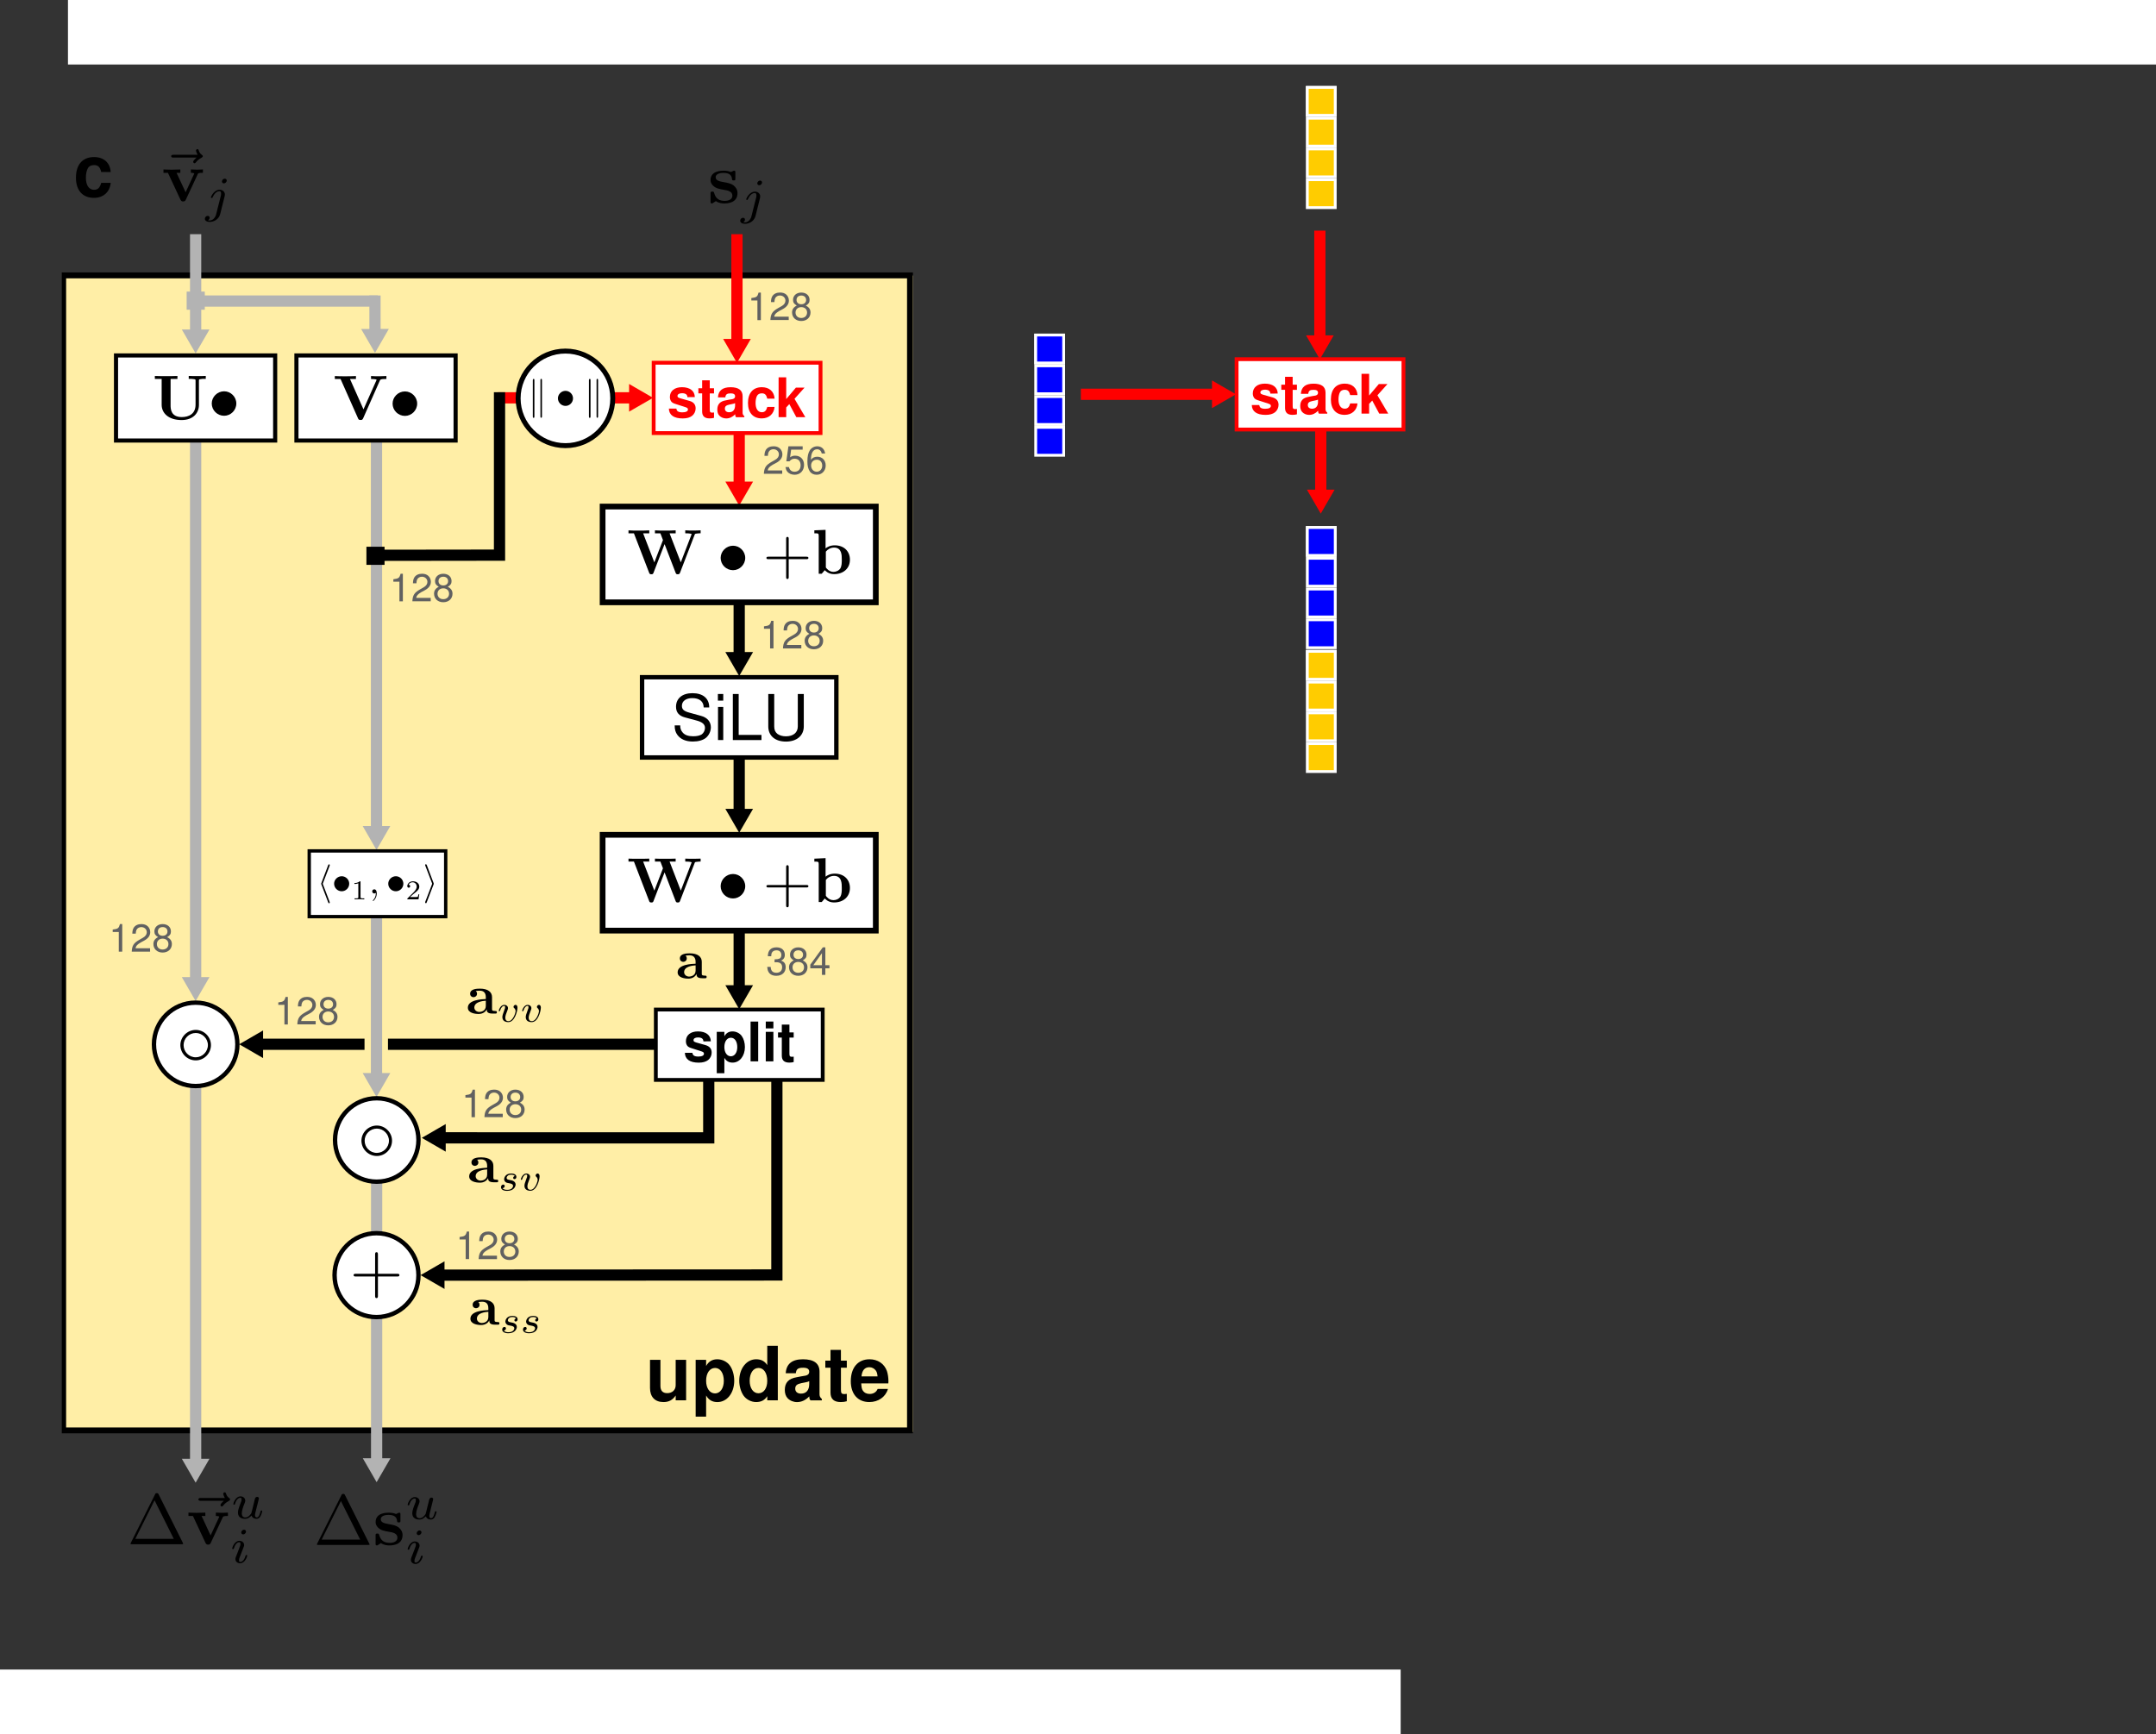 <?xml version="1.0" encoding="UTF-8" standalone="no"?>
<svg
   xmlns:dc="http://purl.org/dc/elements/1.1/"
   xmlns:cc="http://creativecommons.org/ns#"
   xmlns:rdf="http://www.w3.org/1999/02/22-rdf-syntax-ns#"
   xmlns:svg="http://www.w3.org/2000/svg"
   xmlns="http://www.w3.org/2000/svg"
   xmlns:xlink="http://www.w3.org/1999/xlink"
   xmlns:sodipodi="http://sodipodi.sourceforge.net/DTD/sodipodi-0.dtd"
   xmlns:inkscape="http://www.inkscape.org/namespaces/inkscape"
   width="117.788mm"
   height="94.751mm"
   viewBox="0 0 117.788 94.751"
   version="1.1"
   id="svg8"
   inkscape:version="1.0.1 (3bc2e813f5, 2020-09-07)"
   sodipodi:docname="update1.svg">
  <rect x="0" y="0" width="117.788" height="94.751" fill="#333333" stroke="none"/>
  <defs
     id="defs2">
    <clipPath
       id="clip2">
      <path
         d="M 248,18 H 364.684 V 176 H 248 Z m 0,0"
         id="path1735" />
    </clipPath>
    <clipPath
       id="clip3">
      <path
         d="M 248,17.477 H 364.684 V 176.707 H 248 Z m 0,0"
         id="path1738" />
    </clipPath>
    <clipPath
       id="clip33">
      <path
         d="m 262,0.062 h 6 V 3 h -6 z m 0,0"
         id="path1828" />
    </clipPath>
  </defs>
  <sodipodi:namedview
     id="base"
     pagecolor="#ffffff"
     bordercolor="#666666"
     borderopacity="1.0"
     inkscape:pageopacity="0.0"
     inkscape:pageshadow="2"
     inkscape:zoom="3.959798"
     inkscape:cx="229.93332"
     inkscape:cy="196.17191"
     inkscape:document-units="mm"
     inkscape:current-layer="layer1"
     inkscape:document-rotation="0"
     showgrid="false"
     inkscape:window-width="3840"
     inkscape:window-height="2111"
     inkscape:window-x="0"
     inkscape:window-y="0"
     inkscape:window-maximized="1"
     fit-margin-top="0"
     fit-margin-left="0"
     fit-margin-right="0"
     fit-margin-bottom="0" />
  <g
     inkscape:label="Ebene 1"
     inkscape:groupmode="layer"
     id="layer1"
     transform="translate(-25.98,-4.693)">
    <path
       style="fill:#ffffff;fill-opacity:1;fill-rule:nonzero;stroke:#000000;stroke-width:0.241;stroke-linecap:round;stroke-linejoin:miter;stroke-miterlimit:23.3;stroke-opacity:1"
       d="m 48.865,78.604 c 0,1.272 -1.031,2.301 -2.303,2.301 -1.27,0 -2.301,-1.029 -2.301,-2.301 0,-1.27 1.031,-2.301 2.301,-2.301 1.272,0 2.303,1.031 2.303,2.301 z m 0,0"
       id="path10336" />
    <path
       style="fill:#000000;fill-opacity:1;fill-rule:nonzero;stroke:none;stroke-width:0.4"
       d="m 46.231,78.577 -0.738,0.909 c -0.016,0.021 -0.019,0.021 -0.019,0.034 0,0.021 0.019,0.021 0.058,0.021 h 1.716 l 0.178,-0.516 h -0.052 c -0.052,0.157 -0.189,0.283 -0.368,0.341 -0.031,0.013 -0.175,0.063 -0.48,0.063 h -0.881 l 0.721,-0.892 c 0.012,-0.017 0.015,-0.021 0.015,-0.03 0,-0.009 0,-0.009 -0.012,-0.03 l -0.673,-0.923 h 0.82 c 0.236,0 0.713,0.013 0.857,0.4 h 0.052 l -0.178,-0.485 h -1.716 c -0.058,0 -0.058,0.003 -0.058,0.066 z m 0,0"
       id="path10338" />
    <path
       style="fill:#000000;fill-opacity:1;fill-rule:nonzero;stroke:none;stroke-width:0.4"
       d="m 48.18,78.737 c 0,-0.021 -0.019,-0.055 -0.058,-0.055 -0.042,0 -0.081,0.043 -0.081,0.082 0,0.021 0.015,0.055 0.058,0.055 0.039,0 0.081,-0.039 0.081,-0.082 z m -0.308,0.978 c -0.024,0.102 -0.1,0.183 -0.185,0.183 -0.02,0 -0.037,0 -0.053,-0.009 0.036,-0.017 0.048,-0.051 0.048,-0.073 0,-0.034 -0.028,-0.053 -0.058,-0.053 -0.042,0 -0.081,0.039 -0.081,0.085 0,0.056 0.055,0.092 0.144,0.092 0.086,0 0.255,-0.053 0.302,-0.228 l 0.13,-0.519 c 0.003,-0.017 0.006,-0.03 0.006,-0.051 0,-0.078 -0.069,-0.136 -0.153,-0.136 -0.163,0 -0.253,0.2 -0.253,0.224 0,0.017 0.02,0.017 0.024,0.017 0.016,0 0.019,-0.003 0.03,-0.026 0.034,-0.085 0.109,-0.17 0.194,-0.17 0.036,0 0.048,0.021 0.048,0.07 0,0.017 0,0.034 -0.003,0.043 z m 0,0"
       id="path10340" />
    <g
       clip-path="url(#clip2)"
       clip-rule="nonzero"
       id="g10486"
       transform="matrix(0.4,0,0,0.4,-69.845,12.547)">
      <path
         style="fill:#ffeea6;fill-opacity:1;fill-rule:nonzero;stroke:none"
         d="M 248.484,18.004 H 364.281 V 175.969 H 248.484 Z m 0,0"
         id="path10484" />
    </g>
    <g
       clip-path="url(#clip3)"
       clip-rule="nonzero"
       id="g10490"
       transform="matrix(0.4,0,0,0.4,-69.845,12.547)">
      <path
         style="fill:none;stroke:#000000;stroke-width:2.262;stroke-linecap:butt;stroke-linejoin:miter;stroke-miterlimit:4;stroke-opacity:1"
         d="M 698.594,50.48 H 1024.397 V 494.926 H 698.594 Z m 0,0"
         transform="matrix(0.355,0,0,0.355,0.19,0.062)"
         id="path10488" />
    </g>
    <path
       style="fill:#b3b3b3;stroke:#b3b3b3;stroke-width:0.614;stroke-linecap:butt;stroke-linejoin:miter;stroke-miterlimit:4;stroke-opacity:1"
       d="M 46.549,28.469 V 50.265"
       id="path10492" />
    <path
       style="fill:#b3b3b3;fill-opacity:1;fill-rule:evenodd;stroke:#b3b3b3;stroke-width:0.164;stroke-linecap:butt;stroke-linejoin:miter;stroke-miterlimit:4;stroke-opacity:1"
       d="m 46.549,50.972 -0.613,-1.062 h 1.226 z m 0,0"
       id="path10494" />
    <path
       style="fill:#ff0000;stroke:#ff0000;stroke-width:0.614;stroke-linecap:butt;stroke-linejoin:miter;stroke-miterlimit:4;stroke-opacity:1"
       d="m 66.242,17.489 v 6.159"
       id="path10496" />
    <path
       style="fill:#ff0000;fill-opacity:1;fill-rule:evenodd;stroke:#ff0000;stroke-width:0.164;stroke-linecap:butt;stroke-linejoin:miter;stroke-miterlimit:4;stroke-opacity:1"
       d="M 66.242,24.356 65.629,23.294 h 1.228 z m 0,0"
       id="path10498" />
    <path
       style="fill:#b3b3b3;stroke:#b3b3b3;stroke-width:0.614;stroke-linecap:butt;stroke-linejoin:miter;stroke-miterlimit:4;stroke-opacity:1"
       d="m 36.668,17.489 v 5.643"
       id="path10500" />
    <path
       style="fill:#b3b3b3;fill-opacity:1;fill-rule:evenodd;stroke:#b3b3b3;stroke-width:0.164;stroke-linecap:butt;stroke-linejoin:miter;stroke-miterlimit:4;stroke-opacity:1"
       d="m 36.668,23.839 -0.613,-1.061 h 1.228 z m 0,0"
       id="path10502" />
    <path
       style="fill:#b3b3b3;stroke:#b3b3b3;stroke-width:0.614;stroke-linecap:butt;stroke-linejoin:miter;stroke-miterlimit:4;stroke-opacity:1"
       d="M 36.668,28.156 V 58.518"
       id="path10504" />
    <path
       style="fill:#b3b3b3;fill-opacity:1;fill-rule:evenodd;stroke:#b3b3b3;stroke-width:0.164;stroke-linecap:butt;stroke-linejoin:miter;stroke-miterlimit:4;stroke-opacity:1"
       d="m 36.668,59.227 -0.613,-1.062 h 1.228 z m 0,0"
       id="path10506" />
    <path
       style="fill:#ffffff;fill-opacity:1;fill-rule:nonzero;stroke:#000000;stroke-width:0.225;stroke-linecap:butt;stroke-linejoin:miter;stroke-miterlimit:4;stroke-opacity:1"
       d="m 32.318,24.115 h 8.695 v 4.649 h -8.695 z m 0,0"
       id="path10508" />
    <g
       id="g338"
       style="fill:#ff0000;stroke:#ff0000">
      <path
         style="fill:#ff0000;stroke:#ff0000;stroke-width:0.614;stroke-linecap:butt;stroke-linejoin:miter;stroke-miterlimit:4;stroke-opacity:1"
         d="m 53.184,26.431 h 7.599"
         id="path10510" />
      <path
         style="fill:#ff0000;fill-opacity:1;fill-rule:evenodd;stroke:#ff0000;stroke-width:0.164;stroke-linecap:butt;stroke-linejoin:miter;stroke-miterlimit:4;stroke-opacity:1"
         d="m 61.493,26.431 -1.062,0.613 v -1.228 z m 0,0"
         id="path10512" />
    </g>
    <path
       style="fill:none;stroke:#000000;stroke-width:0.613;stroke-linecap:butt;stroke-linejoin:miter;stroke-miterlimit:4;stroke-opacity:1"
       d="m 53.27,26.124 v 8.903 l -7.054,0.009"
       id="path10514" />
    <path
       style="fill:#ffffff;fill-opacity:1;fill-rule:nonzero;stroke:#000000;stroke-width:0.271;stroke-linecap:round;stroke-linejoin:miter;stroke-miterlimit:23.3;stroke-opacity:1"
       d="m 59.457,26.46 c 0,1.427 -1.158,2.584 -2.584,2.584 -1.428,0 -2.586,-1.158 -2.586,-2.584 0,-1.428 1.158,-2.584 2.586,-2.584 1.427,0 2.584,1.156 2.584,2.584 z m 0,0"
       id="path10516" />
    <path
       style="fill:#000000;fill-opacity:1;fill-rule:nonzero;stroke:none;stroke-width:0.4"
       d="m 55.176,25.47 c 0,-0.034 0,-0.073 -0.042,-0.073 -0.044,0 -0.044,0.05 -0.044,0.08 v 1.968 c 0,0.034 0,0.08 0.044,0.08 0.042,0 0.042,-0.039 0.042,-0.073 z m 0.413,0.004 c 0,-0.034 0,-0.08 -0.042,-0.08 -0.041,0 -0.041,0.039 -0.041,0.073 v 1.98 c 0,0.034 0,0.073 0.041,0.073 0.042,0 0.042,-0.05 0.042,-0.08 z m 0,0"
       id="path10518" />
    <path
       style="fill:#000000;fill-opacity:1;fill-rule:nonzero;stroke:none;stroke-width:0.4"
       d="m 57.285,26.459 c 0,-0.227 -0.189,-0.41 -0.408,-0.41 -0.23,0 -0.416,0.189 -0.416,0.41 0,0.227 0.186,0.413 0.416,0.413 0.219,0 0.408,-0.183 0.408,-0.413 z m 0,0"
       id="path10520" />
    <path
       style="fill:#000000;fill-opacity:1;fill-rule:nonzero;stroke:none;stroke-width:0.4"
       d="m 58.242,25.47 c 0,-0.034 0,-0.073 -0.042,-0.073 -0.044,0 -0.044,0.05 -0.044,0.08 v 1.968 c 0,0.034 0,0.08 0.044,0.08 0.042,0 0.042,-0.039 0.042,-0.073 z m 0.413,0.004 c 0,-0.034 0,-0.08 -0.042,-0.08 -0.041,0 -0.041,0.039 -0.041,0.073 v 1.98 c 0,0.034 0,0.073 0.041,0.073 0.042,0 0.042,-0.05 0.042,-0.08 z m 0,0"
       id="path10522" />
    <path
       style="fill:none;stroke:#000000;stroke-width:0.614;stroke-linecap:butt;stroke-linejoin:miter;stroke-miterlimit:4;stroke-opacity:1"
       d="m 66.364,55.336 v 3.626"
       id="path10540" />
    <path
       style="fill:#000000;fill-opacity:1;fill-rule:evenodd;stroke:#000000;stroke-width:0.164;stroke-linecap:butt;stroke-linejoin:miter;stroke-miterlimit:4;stroke-opacity:1"
       d="M 66.364,59.671 65.751,58.609 h 1.228 z m 0,0"
       id="path10542" />
    <path
       style="fill:#ffffff;fill-opacity:1;fill-rule:nonzero;stroke:#000000;stroke-width:0.313;stroke-linecap:butt;stroke-linejoin:miter;stroke-miterlimit:4;stroke-opacity:1"
       d="m 58.902,50.309 h 14.925 v 5.234 H 58.902 Z m 0,0"
       id="path10544" />
    <path
       style="fill:#000000;fill-opacity:1;fill-rule:nonzero;stroke:none;stroke-width:0.4"
       d="m 63.927,51.859 c 0.022,-0.06 0.022,-0.066 0.13,-0.075 0.07,-0.013 0.141,-0.013 0.2,-0.013 V 51.609 c -0.097,0.004 -0.217,0.009 -0.374,0.009 -0.13,0 -0.341,0 -0.466,-0.009 v 0.161 c 0.088,0 0.25,0 0.352,0.039 l -0.596,1.549 -0.612,-1.588 h 0.332 V 51.609 c -0.131,0.009 -0.457,0.009 -0.602,0.009 -0.135,0 -0.411,0 -0.53,-0.009 v 0.161 h 0.297 l 0.141,0.369 -0.471,1.219 -0.612,-1.588 h 0.335 v -0.161 c -0.135,0.009 -0.46,0.009 -0.605,0.009 -0.136,0 -0.407,0 -0.53,-0.009 v 0.161 h 0.297 l 0.829,2.151 c 0.02,0.055 0.037,0.086 0.124,0.086 0.088,0 0.097,-0.03 0.119,-0.086 l 0.602,-1.56 0.601,1.56 c 0.022,0.055 0.033,0.086 0.119,0.086 0.086,0 0.103,-0.03 0.125,-0.086 z m 0,0"
       id="path10546" />
    <path
       style="fill:#000000;fill-opacity:1;fill-rule:nonzero;stroke:none;stroke-width:0.4"
       d="m 66.694,53.115 c 0,-0.368 -0.31,-0.666 -0.666,-0.666 -0.374,0 -0.677,0.31 -0.677,0.666 0,0.368 0.303,0.671 0.677,0.671 0.357,0 0.666,-0.297 0.666,-0.671 z m 0,0"
       id="path10548" />
    <path
       style="fill:#000000;fill-opacity:1;fill-rule:nonzero;stroke:none;stroke-width:0.4"
       d="m 69.069,53.185 h 0.964 c 0.048,0 0.114,0 0.114,-0.07 0,-0.064 -0.066,-0.064 -0.114,-0.064 h -0.964 v -0.97 c 0,-0.048 0,-0.114 -0.07,-0.114 -0.07,0 -0.07,0.066 -0.07,0.114 v 0.97 h -0.965 c -0.048,0 -0.113,0 -0.113,0.064 0,0.07 0.064,0.07 0.113,0.07 h 0.965 v 0.97 c 0,0.048 0,0.114 0.07,0.114 0.07,0 0.07,-0.066 0.07,-0.114 z m 0,0"
       id="path10550" />
    <path
       style="fill:#000000;fill-opacity:1;fill-rule:nonzero;stroke:none;stroke-width:0.4"
       d="m 71.083,52.596 v -1.014 l -0.613,0.03 V 51.773 c 0.211,0 0.239,0 0.239,0.136 v 2.074 h 0.163 l 0.167,-0.196 c 0.027,0.03 0.194,0.218 0.504,0.218 0.515,0 0.871,-0.314 0.871,-0.792 0,-0.46 -0.325,-0.784 -0.828,-0.784 -0.25,0 -0.424,0.097 -0.504,0.167 z m 0.015,1.045 v -0.867 c 0.097,-0.125 0.26,-0.222 0.449,-0.222 0.422,0 0.422,0.417 0.422,0.66 0,0.163 0,0.352 -0.086,0.488 -0.103,0.141 -0.26,0.178 -0.374,0.178 -0.238,0 -0.374,-0.189 -0.411,-0.238 z m 0,0"
       id="path10552" />
    <path
       style="fill:none;stroke:#000000;stroke-width:0.614;stroke-linecap:butt;stroke-linejoin:miter;stroke-miterlimit:4;stroke-opacity:1"
       d="M 66.364,37.184 V 40.758"
       id="path10554" />
    <path
       style="fill:#000000;fill-opacity:1;fill-rule:evenodd;stroke:#000000;stroke-width:0.164;stroke-linecap:butt;stroke-linejoin:miter;stroke-miterlimit:4;stroke-opacity:1"
       d="M 66.364,41.467 65.751,40.405 h 1.228 z m 0,0"
       id="path10556" />
    <path
       style="fill:#ff0000;stroke:#ff0000;stroke-width:0.614;stroke-linecap:butt;stroke-linejoin:miter;stroke-miterlimit:4;stroke-opacity:1"
       d="m 66.364,27.774 v 3.67"
       id="path10558" />
    <path
       style="fill:#ff0000;fill-opacity:1;fill-rule:evenodd;stroke:#ff0000;stroke-width:0.164;stroke-linecap:butt;stroke-linejoin:miter;stroke-miterlimit:4;stroke-opacity:1"
       d="M 66.364,32.153 65.751,31.091 h 1.228 z m 0,0"
       id="path10560" />
    <path
       style="fill:#ffffff;fill-opacity:1;fill-rule:nonzero;stroke:#ff0000;stroke-width:0.209;stroke-linecap:butt;stroke-linejoin:miter;stroke-miterlimit:4;stroke-opacity:1"
       d="m 61.691,24.513 h 9.117 v 3.844 h -9.117 z m 0,0"
       id="path10562" />
    <path
       style="fill:#ff0000;fill-opacity:1;fill-rule:nonzero;stroke:none;stroke-width:0.4"
       d="m 63.939,26.391 c -0.005,-0.336 -0.266,-0.541 -0.701,-0.541 -0.407,0 -0.66,0.205 -0.66,0.537 0,0.108 0.033,0.197 0.089,0.263 0.056,0.056 0.108,0.083 0.261,0.13 l 0.496,0.16 c 0.108,0.034 0.141,0.066 0.141,0.131 0,0.097 -0.113,0.153 -0.308,0.153 -0.108,0 -0.192,-0.017 -0.249,-0.056 -0.041,-0.034 -0.061,-0.064 -0.08,-0.148 h -0.405 c 0.009,0.351 0.271,0.537 0.757,0.537 0.224,0 0.393,-0.05 0.513,-0.144 0.117,-0.094 0.192,-0.244 0.192,-0.402 0,-0.211 -0.108,-0.341 -0.318,-0.407 l -0.529,-0.15 c -0.117,-0.039 -0.145,-0.061 -0.145,-0.125 0,-0.089 0.094,-0.15 0.244,-0.15 0.196,0 0.294,0.07 0.299,0.214 z m 0,0"
       id="path10564" />
    <path
       style="fill:#ff0000;fill-opacity:1;fill-rule:nonzero;stroke:none;stroke-width:0.4"
       d="m 64.989,25.907 h -0.233 v -0.432 h -0.416 v 0.432 h -0.206 v 0.28 h 0.206 v 0.99 c 0,0.254 0.135,0.378 0.405,0.378 0.094,0 0.169,-0.009 0.244,-0.03 v -0.294 c -0.042,0.003 -0.066,0.009 -0.094,0.009 -0.113,0 -0.139,-0.03 -0.139,-0.177 v -0.874 h 0.233 z m 0,0"
       id="path10566" />
    <path
       style="fill:#ff0000;fill-opacity:1;fill-rule:nonzero;stroke:none;stroke-width:0.4"
       d="m 66.645,27.435 c -0.075,-0.07 -0.094,-0.113 -0.094,-0.197 v -0.893 c 0,-0.332 -0.224,-0.494 -0.659,-0.494 -0.435,0 -0.665,0.181 -0.688,0.555 h 0.402 c 0.02,-0.167 0.089,-0.219 0.296,-0.219 0.158,0 0.238,0.051 0.238,0.158 0,0.056 -0.024,0.103 -0.07,0.127 -0.055,0.03 -0.055,0.03 -0.261,0.061 l -0.169,0.034 c -0.318,0.051 -0.471,0.215 -0.471,0.505 0,0.139 0.036,0.252 0.111,0.332 0.094,0.099 0.235,0.153 0.374,0.153 0.183,0 0.347,-0.078 0.491,-0.228 0,0.08 0.009,0.113 0.047,0.16 h 0.454 z m -0.505,-0.594 c 0,0.239 -0.116,0.378 -0.327,0.378 -0.141,0 -0.23,-0.073 -0.23,-0.196 0,-0.127 0.066,-0.183 0.239,-0.221 l 0.145,-0.03 c 0.106,-0.017 0.125,-0.03 0.172,-0.051 z m 0,0"
       id="path10568" />
    <path
       style="fill:#ff0000;fill-opacity:1;fill-rule:nonzero;stroke:none;stroke-width:0.4"
       d="m 68.299,26.476 c -0.028,-0.393 -0.291,-0.626 -0.698,-0.626 -0.477,0 -0.757,0.313 -0.757,0.865 0,0.527 0.277,0.84 0.752,0.84 0.393,0 0.665,-0.242 0.702,-0.626 h -0.399 c -0.055,0.205 -0.139,0.289 -0.299,0.289 -0.214,0 -0.341,-0.191 -0.341,-0.504 0,-0.155 0.028,-0.296 0.08,-0.393 0.047,-0.089 0.139,-0.136 0.261,-0.136 0.169,0 0.247,0.08 0.299,0.29 z m 0,0"
       id="path10570" />
    <path
       style="fill:#ff0000;fill-opacity:1;fill-rule:nonzero;stroke:none;stroke-width:0.4"
       d="m 68.933,26.499 v -1.187 h -0.416 v 2.174 h 0.416 v -0.529 l 0.169,-0.183 0.383,0.712 h 0.491 l -0.59,-1.001 0.548,-0.612 h -0.472 z m 0,0"
       id="path10572" />
    <path
       style="fill:#ffffff;fill-opacity:1;fill-rule:nonzero;stroke:#000000;stroke-width:0.313;stroke-linecap:butt;stroke-linejoin:miter;stroke-miterlimit:4;stroke-opacity:1"
       d="m 58.902,32.372 h 14.925 v 5.233 H 58.902 Z m 0,0"
       id="path10574" />
    <path
       style="fill:#000000;fill-opacity:1;fill-rule:nonzero;stroke:none;stroke-width:0.4"
       d="m 63.927,33.921 c 0.022,-0.06 0.022,-0.064 0.13,-0.075 0.07,-0.013 0.141,-0.013 0.2,-0.013 v -0.163 c -0.097,0.004 -0.217,0.013 -0.374,0.013 -0.13,0 -0.341,0 -0.466,-0.013 v 0.163 c 0.088,0 0.25,0 0.352,0.039 l -0.596,1.549 -0.612,-1.586 h 0.332 v -0.163 c -0.131,0.013 -0.457,0.013 -0.602,0.013 -0.135,0 -0.411,0 -0.53,-0.013 v 0.163 h 0.297 l 0.141,0.368 -0.471,1.219 -0.612,-1.586 h 0.335 v -0.163 c -0.135,0.013 -0.46,0.013 -0.605,0.013 -0.136,0 -0.407,0 -0.53,-0.013 v 0.163 h 0.297 l 0.829,2.149 c 0.02,0.055 0.037,0.088 0.124,0.088 0.088,0 0.097,-0.034 0.119,-0.088 l 0.602,-1.56 0.601,1.56 c 0.022,0.055 0.033,0.088 0.119,0.088 0.086,0 0.103,-0.034 0.125,-0.088 z m 0,0"
       id="path10576" />
    <path
       style="fill:#000000;fill-opacity:1;fill-rule:nonzero;stroke:none;stroke-width:0.4"
       d="m 66.694,35.178 c 0,-0.369 -0.31,-0.666 -0.666,-0.666 -0.374,0 -0.677,0.308 -0.677,0.666 0,0.368 0.303,0.671 0.677,0.671 0.357,0 0.666,-0.299 0.666,-0.671 z m 0,0"
       id="path10578" />
    <path
       style="fill:#000000;fill-opacity:1;fill-rule:nonzero;stroke:none;stroke-width:0.4"
       d="m 69.069,35.247 h 0.964 c 0.048,0 0.114,0 0.114,-0.069 0,-0.066 -0.066,-0.066 -0.114,-0.066 h -0.964 v -0.97 c 0,-0.048 0,-0.113 -0.07,-0.113 -0.07,0 -0.07,0.064 -0.07,0.113 v 0.97 h -0.965 c -0.048,0 -0.113,0 -0.113,0.066 0,0.069 0.064,0.069 0.113,0.069 h 0.965 v 0.97 c 0,0.05 0,0.114 0.07,0.114 0.07,0 0.07,-0.064 0.07,-0.114 z m 0,0"
       id="path10580" />
    <path
       style="fill:#000000;fill-opacity:1;fill-rule:nonzero;stroke:none;stroke-width:0.4"
       d="m 71.083,34.657 v -1.012 l -0.613,0.026 v 0.163 c 0.211,0 0.239,0 0.239,0.136 v 2.073 h 0.163 l 0.167,-0.194 c 0.027,0.026 0.194,0.216 0.504,0.216 0.515,0 0.871,-0.314 0.871,-0.79 0,-0.46 -0.325,-0.785 -0.828,-0.785 -0.25,0 -0.424,0.097 -0.504,0.167 z m 0.015,1.045 v -0.867 c 0.097,-0.124 0.26,-0.221 0.449,-0.221 0.422,0 0.422,0.416 0.422,0.66 0,0.163 0,0.352 -0.086,0.488 -0.103,0.139 -0.26,0.178 -0.374,0.178 -0.238,0 -0.374,-0.191 -0.411,-0.239 z m 0,0"
       id="path10582" />
    <path
       style="fill:none;stroke:#000000;stroke-width:0.613;stroke-linecap:butt;stroke-linejoin:miter;stroke-miterlimit:4;stroke-opacity:1"
       d="M 62.39,61.753 H 39.919"
       id="path10584" />
    <path
       style="fill:#000000;fill-opacity:1;fill-rule:evenodd;stroke:#000000;stroke-width:0.163;stroke-linecap:butt;stroke-linejoin:miter;stroke-miterlimit:4;stroke-opacity:1"
       d="m 39.212,61.753 1.059,-0.613 v 1.226 z m 0,0"
       id="path10586" />
    <path
       style="fill:none;stroke:#000000;stroke-width:0.613;stroke-linecap:butt;stroke-linejoin:miter;stroke-miterlimit:4;stroke-opacity:1"
       d="m 64.701,63.724 v 3.144 l -14.806,-0.002"
       id="path10588" />
    <path
       style="fill:#000000;fill-opacity:1;fill-rule:evenodd;stroke:#000000;stroke-width:0.163;stroke-linecap:butt;stroke-linejoin:miter;stroke-miterlimit:4;stroke-opacity:1"
       d="m 49.188,66.867 1.061,-0.613 v 1.226 z m 0,0"
       id="path10590" />
    <path
       style="fill:#ffffff;fill-opacity:1;fill-rule:nonzero;stroke:#000000;stroke-width:0.209;stroke-linecap:butt;stroke-linejoin:miter;stroke-miterlimit:4;stroke-opacity:1"
       d="m 61.81,59.856 h 9.117 v 3.845 h -9.117 z m 0,0"
       id="path10592" />
    <path
       style="fill:#000000;fill-opacity:1;fill-rule:nonzero;stroke:none;stroke-width:0.4"
       d="m 64.814,61.592 c -0.006,-0.336 -0.268,-0.541 -0.702,-0.541 -0.407,0 -0.659,0.205 -0.659,0.537 0,0.108 0.031,0.197 0.088,0.263 0.056,0.056 0.108,0.083 0.263,0.13 l 0.496,0.16 c 0.106,0.034 0.139,0.066 0.139,0.131 0,0.097 -0.111,0.153 -0.308,0.153 -0.108,0 -0.192,-0.017 -0.247,-0.056 -0.042,-0.034 -0.061,-0.064 -0.08,-0.148 h -0.407 c 0.009,0.351 0.271,0.537 0.757,0.537 0.224,0 0.393,-0.05 0.515,-0.144 0.116,-0.094 0.191,-0.244 0.191,-0.402 0,-0.211 -0.108,-0.341 -0.318,-0.407 l -0.529,-0.15 c -0.117,-0.039 -0.144,-0.061 -0.144,-0.127 0,-0.088 0.092,-0.148 0.242,-0.148 0.196,0 0.294,0.07 0.299,0.215 z m 0,0"
       id="path10594" />
    <path
       style="fill:#000000;fill-opacity:1;fill-rule:nonzero;stroke:none;stroke-width:0.4"
       d="m 65.554,61.074 h -0.416 v 2.262 h 0.416 V 62.495 c 0.103,0.178 0.247,0.261 0.449,0.261 0.388,0 0.673,-0.365 0.673,-0.849 0,-0.23 -0.064,-0.454 -0.172,-0.604 -0.108,-0.155 -0.31,-0.252 -0.501,-0.252 -0.202,0 -0.346,0.083 -0.449,0.266 z m 0.355,0.322 c 0.211,0 0.35,0.205 0.35,0.515 0,0.294 -0.144,0.499 -0.35,0.499 -0.21,0 -0.355,-0.205 -0.355,-0.504 0,-0.305 0.145,-0.51 0.355,-0.51 z m 0,0"
       id="path10596" />
    <path
       style="fill:#000000;fill-opacity:1;fill-rule:nonzero;stroke:none;stroke-width:0.4"
       d="m 66.986,60.513 h 0.416 v 2.174 h -0.416 z m 0,0"
       id="path10598" />
    <path
       style="fill:#000000;fill-opacity:1;fill-rule:nonzero;stroke:none;stroke-width:0.4"
       d="m 68.232,61.074 h -0.416 v 1.613 h 0.416 z m 0,-0.562 h -0.416 v 0.374 h 0.416 z m 0,0"
       id="path10600" />
    <path
       style="fill:#000000;fill-opacity:1;fill-rule:nonzero;stroke:none;stroke-width:0.4"
       d="m 69.341,61.107 h -0.233 v -0.43 h -0.416 v 0.43 h -0.206 v 0.28 h 0.206 v 0.99 c 0,0.254 0.136,0.378 0.407,0.378 0.094,0 0.167,-0.009 0.242,-0.03 v -0.296 c -0.042,0.004 -0.064,0.009 -0.094,0.009 -0.111,0 -0.139,-0.034 -0.139,-0.177 v -0.874 h 0.233 z m 0,0"
       id="path10602" />
    <path
       style="fill:none;stroke:#000000;stroke-width:0.614;stroke-linecap:butt;stroke-linejoin:miter;stroke-miterlimit:4;stroke-opacity:1"
       d="m 66.364,45.997 v 3.327"
       id="path10604" />
    <path
       style="fill:#000000;fill-opacity:1;fill-rule:evenodd;stroke:#000000;stroke-width:0.164;stroke-linecap:butt;stroke-linejoin:miter;stroke-miterlimit:4;stroke-opacity:1"
       d="M 66.364,50.032 65.751,48.971 h 1.228 z m 0,0"
       id="path10606" />
    <path
       style="fill:#ffffff;fill-opacity:1;fill-rule:nonzero;stroke:#000000;stroke-width:0.241;stroke-linecap:butt;stroke-linejoin:miter;stroke-miterlimit:4;stroke-opacity:1"
       d="m 61.058,41.697 h 10.614 v 4.386 H 61.058 Z m 0,0"
       id="path10608" />
    <path
       style="fill:#000000;fill-opacity:1;fill-rule:nonzero;stroke:none;stroke-width:0.4"
       d="m 64.728,43.35 c 0,-0.494 -0.341,-0.781 -0.92,-0.781 -0.552,0 -0.895,0.286 -0.895,0.741 0,0.31 0.163,0.499 0.493,0.585 l 0.624,0.167 c 0.319,0.083 0.465,0.211 0.465,0.407 0,0.136 -0.075,0.277 -0.178,0.352 -0.103,0.066 -0.26,0.103 -0.466,0.103 -0.271,0 -0.46,-0.066 -0.579,-0.211 -0.092,-0.108 -0.136,-0.228 -0.13,-0.385 h -0.303 c 0,0.233 0.048,0.385 0.147,0.519 0.172,0.239 0.465,0.365 0.843,0.365 0.305,0 0.548,-0.072 0.71,-0.196 0.167,-0.136 0.277,-0.358 0.277,-0.58 0,-0.308 -0.196,-0.537 -0.537,-0.627 l -0.629,-0.174 c -0.308,-0.082 -0.416,-0.18 -0.416,-0.374 0,-0.255 0.222,-0.422 0.563,-0.422 0.4,0 0.623,0.184 0.627,0.51 z m 0,0"
       id="path10610" />
    <path
       style="fill:#000000;fill-opacity:1;fill-rule:nonzero;stroke:none;stroke-width:0.4"
       d="m 65.493,43.322 h -0.286 v 1.808 h 0.286 z m 0,-0.709 h -0.293 v 0.363 h 0.293 z m 0,0"
       id="path10612" />
    <path
       style="fill:#000000;fill-opacity:1;fill-rule:nonzero;stroke:none;stroke-width:0.4"
       d="M 66.336,42.614 H 66.017 v 2.517 h 1.564 v -0.281 h -1.245 z m 0,0"
       id="path10614" />
    <path
       style="fill:#000000;fill-opacity:1;fill-rule:nonzero;stroke:none;stroke-width:0.4"
       d="m 69.566,42.614 v 1.771 c 0,0.335 -0.244,0.541 -0.649,0.541 -0.185,0 -0.336,-0.044 -0.461,-0.13 -0.124,-0.099 -0.178,-0.222 -0.178,-0.411 v -1.771 h -0.325 v 1.771 c 0,0.508 0.369,0.829 0.965,0.829 0.59,0 0.975,-0.325 0.975,-0.829 v -1.771 z m 0,0"
       id="path10616" />
    <path
       style="fill:#b3b3b3;stroke:#b3b3b3;stroke-width:0.614;stroke-linecap:butt;stroke-linejoin:miter;stroke-miterlimit:4;stroke-opacity:1"
       d="M 46.556,69.188 V 84.81"
       id="path10618" />
    <path
       style="fill:#b3b3b3;fill-opacity:1;fill-rule:evenodd;stroke:#b3b3b3;stroke-width:0.164;stroke-linecap:butt;stroke-linejoin:miter;stroke-miterlimit:4;stroke-opacity:1"
       d="m 46.556,85.518 -0.613,-1.062 h 1.228 z m 0,0"
       id="path10620" />
    <path
       style="fill:#b3b3b3;fill-opacity:1;fill-rule:nonzero;stroke:#b3b3b3;stroke-width:0.383;stroke-linecap:butt;stroke-linejoin:miter;stroke-miterlimit:4;stroke-opacity:1"
       d="m 36.369,20.818 h 0.607 v 0.607 h -0.607 z m 0,0"
       id="path10622" />
    <path
       style="fill:#ffeea6;fill-opacity:1;fill-rule:nonzero;stroke:#ffeea6;stroke-width:0.496;stroke-linecap:butt;stroke-linejoin:miter;stroke-miterlimit:4;stroke-opacity:1"
       d="m 46.143,61.357 h 0.785 v 0.785 h -0.785 z m 0,0"
       id="path10624" />
    <path
       style="fill:#b3b3b3;stroke:#b3b3b3;stroke-width:0.614;stroke-linecap:butt;stroke-linejoin:miter;stroke-miterlimit:4;stroke-opacity:1"
       d="m 46.549,54.226 v 9.536"
       id="path10626" />
    <path
       style="fill:#b3b3b3;fill-opacity:1;fill-rule:evenodd;stroke:#b3b3b3;stroke-width:0.164;stroke-linecap:butt;stroke-linejoin:miter;stroke-miterlimit:4;stroke-opacity:1"
       d="m 46.549,64.47 -0.613,-1.062 h 1.226 z m 0,0"
       id="path10628" />
    <path
       style="fill:#ffffff;fill-opacity:1;fill-rule:nonzero;stroke:#000000;stroke-width:0.183;stroke-linecap:butt;stroke-linejoin:miter;stroke-miterlimit:4;stroke-opacity:1"
       d="m 42.874,51.188 h 7.456 v 3.59 h -7.456 z m 0,0"
       id="path10630" />
    <path
       style="fill:#000000;fill-opacity:1;fill-rule:nonzero;stroke:none;stroke-width:0.4"
       d="m 43.988,52.003 c 0.009,-0.021 0.009,-0.03 0.009,-0.039 0,-0.021 -0.016,-0.044 -0.039,-0.044 -0.02,0 -0.036,0.013 -0.05,0.05 l -0.372,0.976 c -0.003,0.013 -0.011,0.026 -0.011,0.034 0,0.009 0,0.013 0.011,0.039 l 0.372,0.975 c 0.009,0.021 0.02,0.055 0.05,0.055 0.024,0 0.039,-0.021 0.039,-0.044 0,-0.009 0,-0.013 -0.009,-0.034 l -0.375,-0.989 z m 0,0"
       id="path10632" />
    <path
       style="fill:#000000;fill-opacity:1;fill-rule:nonzero;stroke:none;stroke-width:0.4"
       d="m 45.059,52.98 c 0,-0.225 -0.189,-0.408 -0.408,-0.408 -0.23,0 -0.418,0.189 -0.418,0.408 0,0.227 0.188,0.413 0.418,0.413 0.219,0 0.408,-0.183 0.408,-0.413 z m 0,0"
       id="path10634" />
    <path
       style="fill:#000000;fill-opacity:1;fill-rule:nonzero;stroke:none;stroke-width:0.4"
       d="m 45.676,52.886 c 0,-0.039 0,-0.039 -0.044,-0.039 -0.097,0.094 -0.23,0.094 -0.289,0.094 v 0.053 c 0.033,0 0.133,0 0.213,-0.039 v 0.757 c 0,0.05 0,0.07 -0.147,0.07 h -0.056 v 0.053 c 0.027,0 0.21,-0.009 0.264,-0.009 0.045,0 0.233,0.009 0.266,0.009 v -0.053 h -0.056 c -0.15,0 -0.15,-0.021 -0.15,-0.07 z m 0,0"
       id="path10636" />
    <path
       style="fill:#000000;fill-opacity:1;fill-rule:nonzero;stroke:none;stroke-width:0.4"
       d="m 46.564,53.511 c 0,-0.141 -0.053,-0.224 -0.136,-0.224 -0.07,0 -0.113,0.053 -0.113,0.114 0,0.056 0.042,0.112 0.113,0.112 0.024,0 0.053,-0.009 0.074,-0.026 0.006,-0.004 0.009,-0.004 0.009,-0.004 0.003,0 0.003,0 0.003,0.03 0,0.16 -0.074,0.286 -0.142,0.357 -0.024,0.021 -0.024,0.026 -0.024,0.034 0,0.017 0.009,0.021 0.019,0.021 0.024,0 0.197,-0.164 0.197,-0.413 z m 0,0"
       id="path10638" />
    <path
       style="fill:#000000;fill-opacity:1;fill-rule:nonzero;stroke:none;stroke-width:0.4"
       d="m 48.017,52.98 c 0,-0.225 -0.189,-0.408 -0.41,-0.408 -0.23,0 -0.416,0.189 -0.416,0.408 0,0.227 0.186,0.413 0.416,0.413 0.221,0 0.41,-0.183 0.41,-0.413 z m 0,0"
       id="path10640" />
    <path
       style="fill:#000000;fill-opacity:1;fill-rule:nonzero;stroke:none;stroke-width:0.4"
       d="m 48.886,53.562 h -0.048 c -0.005,0.034 -0.02,0.121 -0.041,0.133 -0.009,0.013 -0.124,0.013 -0.147,0.013 h -0.272 c 0.156,-0.138 0.21,-0.18 0.296,-0.25 0.109,-0.086 0.213,-0.18 0.213,-0.319 0,-0.18 -0.156,-0.291 -0.346,-0.291 -0.183,0 -0.31,0.13 -0.31,0.267 0,0.073 0.063,0.083 0.08,0.083 0.033,0 0.077,-0.026 0.077,-0.08 0,-0.026 -0.009,-0.08 -0.086,-0.08 0.045,-0.103 0.145,-0.136 0.216,-0.136 0.15,0 0.227,0.116 0.227,0.236 0,0.128 -0.094,0.228 -0.141,0.283 l -0.355,0.355 c -0.017,0.013 -0.017,0.017 -0.017,0.058 h 0.613 z m 0,0"
       id="path10642" />
    <path
       style="fill:#000000;fill-opacity:1;fill-rule:nonzero;stroke:none;stroke-width:0.4"
       d="m 49.669,53.018 c 0.009,-0.021 0.009,-0.03 0.009,-0.039 0,-0.003 0,-0.009 -0.009,-0.034 l -0.371,-0.979 c -0.012,-0.034 -0.027,-0.05 -0.05,-0.05 -0.024,0 -0.042,0.021 -0.042,0.044 0,0.004 0,0.009 0.009,0.034 l 0.377,0.986 -0.377,0.982 c -0.009,0.021 -0.009,0.03 -0.009,0.039 0,0.021 0.019,0.044 0.042,0.044 0.027,0 0.037,-0.021 0.044,-0.044 z m 0,0"
       id="path10644" />
    <path
       style="fill:#b3b3b3;stroke:#b3b3b3;stroke-width:0.614;stroke-linecap:butt;stroke-linejoin:miter;stroke-miterlimit:4;stroke-opacity:1"
       d="M 36.668,63.626 V 84.836"
       id="path10646" />
    <path
       style="fill:#b3b3b3;fill-opacity:1;fill-rule:evenodd;stroke:#b3b3b3;stroke-width:0.164;stroke-linecap:butt;stroke-linejoin:miter;stroke-miterlimit:4;stroke-opacity:1"
       d="m 36.668,85.545 -0.613,-1.062 h 1.228 z m 0,0"
       id="path10648" />
    <path
       style="fill:#ffffff;fill-opacity:1;fill-rule:nonzero;stroke:#000000;stroke-width:0.239;stroke-linecap:round;stroke-linejoin:miter;stroke-miterlimit:23.3;stroke-opacity:1"
       d="m 38.949,61.758 c 0,1.259 -1.02,2.279 -2.279,2.279 -1.258,0 -2.279,-1.02 -2.279,-2.279 0,-1.258 1.022,-2.279 2.279,-2.279 1.259,0 2.279,1.021 2.279,2.279 z m 0,0"
       id="path10650" />
    <path
       style="fill:#000000;fill-opacity:1;fill-rule:nonzero;stroke:none;stroke-width:0.4"
       d="m 37.505,61.797 c 0,-0.457 -0.383,-0.828 -0.829,-0.828 -0.465,0 -0.842,0.383 -0.842,0.828 0,0.46 0.377,0.837 0.842,0.837 0.446,0 0.829,-0.371 0.829,-0.837 z M 36.676,62.465 c -0.377,0 -0.666,-0.303 -0.666,-0.668 0,-0.357 0.296,-0.66 0.666,-0.66 0.35,0 0.662,0.297 0.662,0.66 0,0.371 -0.311,0.668 -0.662,0.668 z m 0,0"
       id="path10652" />
    <path
       style="fill:#ffffff;fill-opacity:1;fill-rule:nonzero;stroke:#000000;stroke-width:0.24;stroke-linecap:round;stroke-linejoin:miter;stroke-miterlimit:23.3;stroke-opacity:1"
       d="m 48.842,74.369 c 0,1.266 -1.026,2.292 -2.292,2.292 -1.266,0 -2.292,-1.026 -2.292,-2.292 0,-1.267 1.026,-2.292 2.292,-2.292 1.266,0 2.292,1.025 2.292,2.292 z m 0,0"
       id="path10654" />
    <path
       style="fill:#000000;fill-opacity:1;fill-rule:nonzero;stroke:none;stroke-width:0.4"
       d="m 46.627,74.443 h 1.05 c 0.053,0 0.124,0 0.124,-0.077 0,-0.072 -0.07,-0.072 -0.124,-0.072 h -1.05 v -1.054 c 0,-0.053 0,-0.125 -0.077,-0.125 -0.077,0 -0.077,0.072 -0.077,0.125 v 1.054 h -1.05 c -0.053,0 -0.125,0 -0.125,0.072 0,0.077 0.072,0.077 0.125,0.077 h 1.05 v 1.056 c 0,0.053 0,0.124 0.077,0.124 0.077,0 0.077,-0.07 0.077,-0.124 z m 0,0"
       id="path10656" />
    <path
       style="fill:none;stroke:#000000;stroke-width:0.613;stroke-linecap:butt;stroke-linejoin:miter;stroke-miterlimit:4;stroke-opacity:1"
       d="m 68.423,63.724 v 10.636 l -18.594,0.009"
       id="path10658" />
    <path
       style="fill:#000000;fill-opacity:1;fill-rule:evenodd;stroke:#000000;stroke-width:0.163;stroke-linecap:butt;stroke-linejoin:miter;stroke-miterlimit:4;stroke-opacity:1"
       d="m 49.122,74.368 1.061,-0.613 v 1.226 z m 0,0"
       id="path10660" />
    <path
       style="fill:#ffffff;fill-opacity:1;fill-rule:nonzero;stroke:#000000;stroke-width:0.239;stroke-linecap:round;stroke-linejoin:miter;stroke-miterlimit:23.3;stroke-opacity:1"
       d="m 48.842,66.983 c 0,1.259 -1.022,2.279 -2.279,2.279 -1.259,0 -2.279,-1.02 -2.279,-2.279 0,-1.258 1.02,-2.279 2.279,-2.279 1.258,0 2.279,1.022 2.279,2.279 z m 0,0"
       id="path10662" />
    <path
       style="fill:#000000;fill-opacity:1;fill-rule:nonzero;stroke:none;stroke-width:0.4"
       d="m 47.398,67.023 c 0,-0.458 -0.385,-0.829 -0.829,-0.829 -0.465,0 -0.843,0.383 -0.843,0.829 0,0.458 0.379,0.835 0.843,0.835 0.444,0 0.829,-0.371 0.829,-0.835 z m -0.829,0.666 c -0.377,0 -0.668,-0.303 -0.668,-0.666 0,-0.358 0.297,-0.662 0.668,-0.662 0.35,0 0.66,0.297 0.66,0.662 0,0.371 -0.31,0.666 -0.66,0.666 z m 0,0"
       id="path10664" />
    <path
       style="fill:#ffffff;fill-opacity:1;fill-rule:nonzero;stroke:#000000;stroke-width:0.225;stroke-linecap:butt;stroke-linejoin:miter;stroke-miterlimit:4;stroke-opacity:1"
       d="m 42.175,24.115 h 8.696 v 4.649 H 42.175 Z m 0,0"
       id="path11232" />
    <path
       style="fill:#b3b3b3;stroke:#b3b3b3;stroke-width:0.614;stroke-linecap:butt;stroke-linejoin:miter;stroke-miterlimit:4;stroke-opacity:1"
       d="m 36.865,21.143 h 9.757"
       id="path11234" />
    <path
       style="fill:#b3b3b3;stroke:#b3b3b3;stroke-width:0.614;stroke-linecap:butt;stroke-linejoin:miter;stroke-miterlimit:4;stroke-opacity:1"
       d="m 46.466,20.837 0.002,2.267"
       id="path11236" />
    <path
       style="fill:#b3b3b3;fill-opacity:1;fill-rule:evenodd;stroke:#b3b3b3;stroke-width:0.164;stroke-linecap:butt;stroke-linejoin:miter;stroke-miterlimit:4;stroke-opacity:1"
       d="m 46.467,23.812 -0.615,-1.061 1.228,-0.002 z m 0,0"
       id="path11238" />
    <path
       style="fill:#000000;fill-opacity:1;fill-rule:nonzero;stroke:#000000;stroke-width:0.383;stroke-linecap:butt;stroke-linejoin:miter;stroke-miterlimit:4;stroke-opacity:1"
       d="m 46.19,34.759 h 0.607 v 0.607 h -0.607 z m 0,0"
       id="path11240" />
    <path
       style="fill:#000000;fill-opacity:1;fill-rule:nonzero;stroke:none;stroke-width:0.4"
       d="m 36.848,25.5 c 0,-0.075 0.006,-0.082 0.103,-0.092 0.081,-0.013 0.086,-0.013 0.185,-0.013 h 0.086 v -0.161 c -0.13,0.009 -0.325,0.009 -0.46,0.009 -0.147,0 -0.325,0 -0.471,-0.009 v 0.161 h 0.086 c 0.066,0 0.125,0.004 0.185,0.013 0.102,0.013 0.102,0.017 0.102,0.092 v 1.3 c 0,0.515 -0.372,0.682 -0.752,0.682 -0.601,0 -0.612,-0.454 -0.612,-0.644 v -1.441 h 0.374 V 25.236 c -0.13,0.009 -0.466,0.009 -0.618,0.009 -0.145,0 -0.488,0 -0.616,-0.009 v 0.161 h 0.372 v 1.414 c 0,0.455 0.374,0.834 1.089,0.834 0.655,0 0.948,-0.405 0.948,-0.829 z m 0,0"
       id="path11242" />
    <path
       style="fill:#000000;fill-opacity:1;fill-rule:nonzero;stroke:none;stroke-width:0.4"
       d="m 38.891,26.74 c 0,-0.369 -0.308,-0.666 -0.666,-0.666 -0.374,0 -0.677,0.31 -0.677,0.666 0,0.368 0.303,0.671 0.677,0.671 0.358,0 0.666,-0.297 0.666,-0.671 z m 0,0"
       id="path11244" />
    <path
       style="fill:#000000;fill-opacity:1;fill-rule:nonzero;stroke:none;stroke-width:0.4"
       d="m 46.736,25.479 c 0.022,-0.044 0.039,-0.077 0.288,-0.077 h 0.066 v -0.163 c -0.13,0.004 -0.299,0.013 -0.391,0.013 -0.135,0 -0.319,0 -0.449,-0.013 v 0.163 c 0.027,0 0.303,0 0.303,0.044 0,0.017 -0.011,0.034 -0.016,0.043 l -0.699,1.571 -0.737,-1.657 h 0.325 v -0.163 c -0.13,0.013 -0.461,0.013 -0.613,0.013 -0.128,0 -0.421,0 -0.541,-0.013 v 0.163 h 0.314 l 0.954,2.149 c 0.027,0.061 0.042,0.088 0.141,0.088 0.053,0 0.097,0 0.135,-0.082 z m 0,0"
       id="path11246" />
    <path
       style="fill:#000000;fill-opacity:1;fill-rule:nonzero;stroke:none;stroke-width:0.4"
       d="m 48.771,26.747 c 0,-0.369 -0.31,-0.666 -0.666,-0.666 -0.374,0 -0.677,0.308 -0.677,0.666 0,0.368 0.303,0.671 0.677,0.671 0.357,0 0.666,-0.299 0.666,-0.671 z m 0,0"
       id="path11248" />
    <path
       style="fill:#000000;fill-opacity:1;fill-rule:nonzero;stroke:none;stroke-width:0.4"
       d="m 52.574,59.846 c 0,0.094 0,0.23 0.311,0.23 h 0.147 c 0.056,0 0.094,0 0.094,-0.07 0,-0.07 -0.037,-0.07 -0.08,-0.07 -0.185,-0.004 -0.185,-0.043 -0.185,-0.113 v -0.646 c 0,-0.269 -0.211,-0.463 -0.66,-0.463 -0.169,0 -0.537,0.013 -0.537,0.278 0,0.131 0.103,0.189 0.183,0.189 0.095,0 0.194,-0.067 0.194,-0.189 0,-0.089 -0.056,-0.141 -0.066,-0.15 0.084,-0.013 0.178,-0.017 0.216,-0.017 0.222,0 0.33,0.127 0.33,0.354 v 0.103 c -0.216,0.009 -0.981,0.039 -0.981,0.471 0,0.29 0.379,0.344 0.585,0.344 0.241,0 0.382,-0.122 0.447,-0.249 z m -0.052,-0.472 v 0.283 c 0,0.293 -0.277,0.33 -0.354,0.33 -0.15,0 -0.274,-0.103 -0.274,-0.239 0,-0.32 0.477,-0.363 0.627,-0.374 z m 0,0"
       id="path11282" />
    <path
       style="fill:#000000;fill-opacity:1;fill-rule:nonzero;stroke:none;stroke-width:0.4"
       d="m 54.251,59.763 c 0,-0.164 -0.099,-0.164 -0.103,-0.164 -0.056,0 -0.114,0.056 -0.114,0.113 0,0.034 0.019,0.051 0.034,0.061 0.037,0.034 0.08,0.086 0.08,0.17 0,0.094 -0.142,0.548 -0.391,0.548 -0.171,0 -0.171,-0.152 -0.171,-0.189 0,-0.094 0.037,-0.211 0.119,-0.41 0.014,-0.043 0.028,-0.075 0.028,-0.109 0,-0.113 -0.095,-0.183 -0.199,-0.183 -0.213,0 -0.307,0.288 -0.307,0.325 0,0.021 0.028,0.021 0.037,0.021 0.028,0 0.028,-0.009 0.037,-0.034 0.048,-0.169 0.138,-0.255 0.222,-0.255 0.037,0 0.052,0.021 0.052,0.07 0,0.051 -0.014,0.095 -0.037,0.142 -0.089,0.236 -0.113,0.325 -0.113,0.4 0,0.208 0.164,0.274 0.324,0.274 0.355,0 0.501,-0.609 0.501,-0.784 z m 0,0"
       id="path11284" />
    <path
       style="fill:#000000;fill-opacity:1;fill-rule:nonzero;stroke:none;stroke-width:0.4"
       d="m 55.529,59.763 c 0,-0.164 -0.099,-0.164 -0.103,-0.164 -0.056,0 -0.113,0.056 -0.113,0.113 0,0.034 0.019,0.051 0.033,0.061 0.037,0.034 0.08,0.086 0.08,0.17 0,0.094 -0.141,0.548 -0.391,0.548 -0.171,0 -0.171,-0.152 -0.171,-0.189 0,-0.094 0.039,-0.211 0.119,-0.41 0.014,-0.043 0.028,-0.075 0.028,-0.109 0,-0.113 -0.095,-0.183 -0.199,-0.183 -0.211,0 -0.307,0.288 -0.307,0.325 0,0.021 0.028,0.021 0.037,0.021 0.028,0 0.028,-0.009 0.037,-0.034 0.048,-0.169 0.138,-0.255 0.222,-0.255 0.037,0 0.052,0.021 0.052,0.07 0,0.051 -0.014,0.095 -0.037,0.142 -0.089,0.236 -0.113,0.325 -0.113,0.4 0,0.208 0.164,0.274 0.325,0.274 0.354,0 0.499,-0.609 0.499,-0.784 z m 0,0"
       id="path11286" />
    <path
       style="fill:#000000;fill-opacity:1;fill-rule:nonzero;stroke:none;stroke-width:0.4"
       d="m 52.648,69.062 c 0,0.095 0,0.232 0.31,0.232 h 0.147 c 0.056,0 0.094,0 0.094,-0.07 0,-0.07 -0.037,-0.07 -0.08,-0.07 -0.185,-0.004 -0.185,-0.043 -0.185,-0.114 v -0.646 c 0,-0.269 -0.211,-0.461 -0.66,-0.461 -0.169,0 -0.537,0.013 -0.537,0.278 0,0.131 0.103,0.187 0.183,0.187 0.094,0 0.194,-0.066 0.194,-0.187 0,-0.089 -0.058,-0.142 -0.067,-0.152 0.086,-0.013 0.18,-0.017 0.217,-0.017 0.222,0 0.33,0.127 0.33,0.354 v 0.103 c -0.216,0.013 -0.981,0.039 -0.981,0.472 0,0.288 0.379,0.344 0.585,0.344 0.241,0 0.382,-0.122 0.449,-0.25 z m -0.053,-0.471 v 0.283 c 0,0.293 -0.278,0.33 -0.354,0.33 -0.15,0 -0.274,-0.105 -0.274,-0.241 0,-0.32 0.477,-0.363 0.627,-0.372 z m 0,0"
       id="path11288" />
    <path
       style="fill:#000000;fill-opacity:1;fill-rule:nonzero;stroke:none;stroke-width:0.4"
       d="m 54.107,68.952 c -0.053,0.013 -0.091,0.056 -0.091,0.099 0,0.051 0.042,0.07 0.072,0.07 0.022,0 0.103,-0.013 0.103,-0.122 0,-0.138 -0.152,-0.184 -0.283,-0.184 -0.325,0 -0.386,0.245 -0.386,0.307 0,0.08 0.047,0.133 0.075,0.157 0.052,0.043 0.089,0.051 0.236,0.075 0.047,0.009 0.178,0.034 0.178,0.138 0,0.034 -0.024,0.117 -0.108,0.169 -0.086,0.047 -0.189,0.047 -0.213,0.047 -0.084,0 -0.203,-0.017 -0.255,-0.089 0.07,-0.009 0.119,-0.061 0.119,-0.117 0,-0.053 -0.039,-0.082 -0.081,-0.082 -0.061,0 -0.122,0.053 -0.122,0.142 0,0.127 0.131,0.202 0.335,0.202 0.391,0 0.463,-0.263 0.463,-0.344 0,-0.192 -0.213,-0.23 -0.293,-0.245 -0.019,-0.003 -0.072,-0.013 -0.086,-0.017 -0.075,-0.013 -0.113,-0.056 -0.113,-0.103 0,-0.047 0.037,-0.103 0.084,-0.136 0.056,-0.034 0.127,-0.039 0.166,-0.039 0.042,0 0.15,0.003 0.199,0.075 z m 0,0"
       id="path11290" />
    <path
       style="fill:#000000;fill-opacity:1;fill-rule:nonzero;stroke:none;stroke-width:0.4"
       d="m 55.459,68.98 c 0,-0.166 -0.1,-0.166 -0.105,-0.166 -0.056,0 -0.113,0.056 -0.113,0.114 0,0.034 0.019,0.051 0.033,0.061 0.037,0.034 0.08,0.085 0.08,0.169 0,0.096 -0.141,0.548 -0.391,0.548 -0.169,0 -0.169,-0.15 -0.169,-0.189 0,-0.094 0.037,-0.211 0.117,-0.41 0.014,-0.043 0.028,-0.075 0.028,-0.108 0,-0.112 -0.094,-0.184 -0.199,-0.184 -0.211,0 -0.307,0.288 -0.307,0.325 0,0.021 0.028,0.021 0.037,0.021 0.03,0 0.03,-0.009 0.039,-0.034 0.047,-0.169 0.136,-0.254 0.221,-0.254 0.037,0 0.052,0.021 0.052,0.07 0,0.051 -0.014,0.094 -0.037,0.141 -0.089,0.236 -0.113,0.325 -0.113,0.402 0,0.206 0.164,0.272 0.325,0.272 0.354,0 0.501,-0.609 0.501,-0.782 z m 0,0"
       id="path11292" />
    <path
       style="fill:#000000;fill-opacity:1;fill-rule:nonzero;stroke:none;stroke-width:0.4"
       d="m 52.712,76.843 c 0,0.094 0,0.232 0.313,0.232 h 0.145 c 0.056,0 0.094,0 0.094,-0.072 0,-0.07 -0.037,-0.07 -0.08,-0.07 -0.183,-0.004 -0.183,-0.043 -0.183,-0.113 V 76.173 c 0,-0.269 -0.213,-0.463 -0.662,-0.463 -0.169,0 -0.537,0.013 -0.537,0.278 0,0.133 0.103,0.189 0.183,0.189 0.095,0 0.194,-0.066 0.194,-0.189 0,-0.089 -0.056,-0.141 -0.066,-0.15 0.084,-0.013 0.18,-0.017 0.216,-0.017 0.222,0 0.33,0.127 0.33,0.354 v 0.103 c -0.216,0.009 -0.979,0.039 -0.979,0.472 0,0.286 0.375,0.344 0.583,0.344 0.241,0 0.383,-0.124 0.447,-0.25 z m -0.052,-0.472 v 0.283 c 0,0.293 -0.277,0.33 -0.354,0.33 -0.15,0 -0.272,-0.103 -0.272,-0.241 0,-0.319 0.476,-0.363 0.626,-0.372 z m 0,0"
       id="path11294" />
    <path
       style="fill:#000000;fill-opacity:1;fill-rule:nonzero;stroke:none;stroke-width:0.4"
       d="m 54.172,76.732 c -0.052,0.017 -0.089,0.058 -0.089,0.1 0,0.051 0.042,0.07 0.07,0.07 0.025,0 0.105,-0.013 0.105,-0.122 0,-0.138 -0.15,-0.184 -0.283,-0.184 -0.325,0 -0.386,0.245 -0.386,0.307 0,0.08 0.047,0.131 0.075,0.155 0.052,0.044 0.089,0.053 0.236,0.077 0.047,0.009 0.178,0.034 0.178,0.136 0,0.039 -0.024,0.117 -0.108,0.169 -0.084,0.048 -0.189,0.048 -0.213,0.048 -0.084,0 -0.202,-0.017 -0.253,-0.091 0.07,-0.009 0.117,-0.061 0.117,-0.117 0,-0.051 -0.037,-0.08 -0.08,-0.08 -0.063,0 -0.124,0.051 -0.124,0.141 0,0.128 0.133,0.203 0.335,0.203 0.391,0 0.463,-0.264 0.463,-0.344 0,-0.194 -0.213,-0.232 -0.293,-0.245 -0.019,-0.004 -0.07,-0.013 -0.084,-0.017 -0.077,-0.013 -0.114,-0.056 -0.114,-0.103 0,-0.048 0.037,-0.105 0.084,-0.138 0.058,-0.034 0.128,-0.039 0.166,-0.039 0.042,0 0.15,0.004 0.197,0.075 z m 0,0"
       id="path11296" />
    <path
       style="fill:#000000;fill-opacity:1;fill-rule:nonzero;stroke:none;stroke-width:0.4"
       d="m 55.307,76.732 c -0.052,0.017 -0.089,0.058 -0.089,0.1 0,0.051 0.042,0.07 0.07,0.07 0.024,0 0.103,-0.013 0.103,-0.122 0,-0.138 -0.15,-0.184 -0.283,-0.184 -0.325,0 -0.386,0.245 -0.386,0.307 0,0.08 0.047,0.131 0.075,0.155 0.053,0.044 0.091,0.053 0.236,0.077 0.047,0.009 0.18,0.034 0.18,0.136 0,0.039 -0.024,0.117 -0.108,0.169 -0.086,0.048 -0.189,0.048 -0.213,0.048 -0.086,0 -0.203,-0.017 -0.255,-0.091 0.07,-0.009 0.117,-0.061 0.117,-0.117 0,-0.051 -0.037,-0.08 -0.08,-0.08 -0.061,0 -0.122,0.051 -0.122,0.141 0,0.128 0.131,0.203 0.335,0.203 0.391,0 0.461,-0.264 0.461,-0.344 0,-0.194 -0.211,-0.232 -0.293,-0.245 -0.019,-0.004 -0.07,-0.013 -0.084,-0.017 -0.075,-0.013 -0.113,-0.056 -0.113,-0.103 0,-0.048 0.037,-0.105 0.084,-0.138 0.056,-0.034 0.127,-0.039 0.164,-0.039 0.042,0 0.152,0.004 0.199,0.075 z m 0,0"
       id="path11298" />
    <path
       style="fill:#000000;fill-opacity:1;fill-rule:nonzero;stroke:none;stroke-width:0.4"
       d="m 64.035,57.913 c 0,0.095 0,0.232 0.311,0.232 h 0.145 c 0.056,0 0.094,0 0.094,-0.07 0,-0.07 -0.037,-0.07 -0.08,-0.07 -0.185,-0.004 -0.185,-0.044 -0.185,-0.114 v -0.646 c 0,-0.269 -0.211,-0.461 -0.66,-0.461 -0.169,0 -0.537,0.013 -0.537,0.278 0,0.131 0.103,0.188 0.183,0.188 0.095,0 0.194,-0.066 0.194,-0.188 0,-0.091 -0.056,-0.142 -0.066,-0.152 0.084,-0.013 0.178,-0.017 0.216,-0.017 0.222,0 0.332,0.128 0.332,0.354 v 0.105 c -0.217,0.009 -0.981,0.034 -0.981,0.471 0,0.288 0.377,0.344 0.583,0.344 0.241,0 0.382,-0.124 0.449,-0.25 z m -0.052,-0.471 v 0.283 c 0,0.293 -0.28,0.33 -0.354,0.33 -0.152,0 -0.274,-0.105 -0.274,-0.241 0,-0.32 0.476,-0.363 0.627,-0.372 z m 0,0"
       id="path11300" />
    <g
       clip-path="url(#clip33)"
       clip-rule="nonzero"
       id="g11330"
       transform="matrix(0.4,0,0,0.4,-69.845,12.547)">
      <path
         style="fill:#000000;fill-opacity:1;fill-rule:nonzero;stroke:none"
         d="m 266.406,1.891 c -0.137,0.137 -0.457,0.414 -0.457,0.578 0,0.094 0.09,0.199 0.184,0.199 0.09,0 0.137,-0.078 0.199,-0.137 0.105,-0.137 0.336,-0.41 0.762,-0.625 0.059,-0.047 0.168,-0.094 0.168,-0.199 0,-0.105 -0.078,-0.152 -0.141,-0.199 -0.211,-0.152 -0.316,-0.316 -0.395,-0.547 -0.031,-0.094 -0.059,-0.23 -0.199,-0.23 -0.137,0 -0.195,0.137 -0.195,0.215 0,0.047 0.074,0.352 0.227,0.562 h -3.277 c -0.152,0 -0.336,0 -0.336,0.199 0,0.184 0.184,0.184 0.336,0.184 z m 0,0"
         id="path11328" />
    </g>
    <path
       style="fill:#000000;fill-opacity:1;fill-rule:nonzero;stroke:none;stroke-width:0.4"
       d="m 36.781,14.213 c 0.024,-0.055 0.036,-0.078 0.286,-0.078 v -0.184 c -0.099,0.004 -0.208,0.013 -0.305,0.013 -0.099,0 -0.275,-0.013 -0.355,-0.013 v 0.184 c 0.074,0 0.183,0.013 0.183,0.043 0,0 0,0.013 -0.017,0.043 l -0.452,0.978 -0.496,-1.062 h 0.208 v -0.184 c -0.128,0.004 -0.476,0.013 -0.482,0.013 -0.109,0 -0.282,-0.013 -0.44,-0.013 v 0.184 h 0.244 l 0.684,1.466 c 0.048,0.097 0.099,0.097 0.147,0.097 0.067,0 0.109,-0.013 0.147,-0.097 z m 0,0"
       id="path11332" />
    <path
       style="fill:#000000;fill-opacity:1;fill-rule:nonzero;stroke:none;stroke-width:0.4"
       d="m 38.369,14.559 c 0,-0.043 -0.037,-0.103 -0.111,-0.103 -0.08,0 -0.152,0.08 -0.152,0.153 0,0.043 0.03,0.103 0.109,0.103 0.074,0 0.153,-0.073 0.153,-0.153 z m -0.58,1.84 c -0.044,0.189 -0.189,0.341 -0.349,0.341 -0.036,0 -0.067,0 -0.097,-0.013 0.067,-0.034 0.091,-0.097 0.091,-0.139 0,-0.067 -0.055,-0.099 -0.109,-0.099 -0.08,0 -0.153,0.073 -0.153,0.16 0,0.103 0.105,0.17 0.269,0.17 0.166,0 0.483,-0.099 0.568,-0.427 l 0.244,-0.978 c 0.006,-0.03 0.012,-0.055 0.012,-0.097 0,-0.147 -0.128,-0.258 -0.286,-0.258 -0.307,0 -0.477,0.38 -0.477,0.422 0,0.03 0.037,0.03 0.044,0.03 0.03,0 0.036,-0.004 0.055,-0.048 0.066,-0.158 0.206,-0.324 0.366,-0.324 0.067,0 0.091,0.044 0.091,0.135 0,0.03 0,0.067 -0.005,0.08 z m 0,0"
       id="path11334" />
    <path
       style="fill:#000000;fill-opacity:1;fill-rule:nonzero;stroke:none;stroke-width:0.4"
       d="m 65.477,14.636 c -0.147,-0.026 -0.397,-0.067 -0.397,-0.252 0,-0.244 0.36,-0.244 0.433,-0.244 0.293,0 0.44,0.116 0.458,0.33 0.006,0.061 0.012,0.08 0.091,0.08 0.092,0 0.092,-0.017 0.092,-0.111 v -0.311 c 0,-0.073 0,-0.109 -0.067,-0.109 -0.019,0 -0.025,0 -0.177,0.073 -0.105,-0.048 -0.239,-0.073 -0.391,-0.073 -0.122,0 -0.721,0 -0.721,0.513 0,0.153 0.08,0.257 0.16,0.324 0.152,0.135 0.305,0.16 0.604,0.215 0.141,0.021 0.429,0.072 0.429,0.305 0,0.293 -0.355,0.293 -0.441,0.293 -0.415,0 -0.513,-0.286 -0.562,-0.452 -0.019,-0.055 -0.042,-0.055 -0.092,-0.055 -0.097,0 -0.097,0.026 -0.097,0.109 v 0.429 c 0,0.073 0,0.109 0.074,0.109 0.024,0 0.03,0 0.116,-0.061 0.006,0 0.092,-0.055 0.099,-0.067 0.183,0.128 0.385,0.128 0.463,0.128 0.122,0 0.721,0 0.721,-0.568 0,-0.17 -0.08,-0.305 -0.214,-0.416 -0.152,-0.109 -0.28,-0.133 -0.579,-0.188 z m 0,0"
       id="path11336" />
    <path
       style="fill:#000000;fill-opacity:1;fill-rule:nonzero;stroke:none;stroke-width:0.4"
       d="m 67.615,14.662 c 0,-0.043 -0.037,-0.103 -0.111,-0.103 -0.078,0 -0.152,0.08 -0.152,0.153 0,0.043 0.03,0.103 0.109,0.103 0.074,0 0.153,-0.073 0.153,-0.153 z m -0.58,1.84 c -0.044,0.189 -0.189,0.341 -0.349,0.341 -0.036,0 -0.067,0 -0.097,-0.013 0.067,-0.034 0.091,-0.097 0.091,-0.139 0,-0.067 -0.055,-0.099 -0.109,-0.099 -0.078,0 -0.152,0.073 -0.152,0.16 0,0.103 0.103,0.17 0.268,0.17 0.166,0 0.483,-0.097 0.569,-0.427 l 0.244,-0.978 c 0.005,-0.03 0.011,-0.055 0.011,-0.097 0,-0.147 -0.128,-0.257 -0.286,-0.257 -0.305,0 -0.477,0.378 -0.477,0.421 0,0.03 0.037,0.03 0.044,0.03 0.03,0 0.036,-0.004 0.055,-0.05 0.067,-0.158 0.206,-0.324 0.366,-0.324 0.067,0 0.092,0.044 0.092,0.135 0,0.03 0,0.067 -0.006,0.08 z m 0,0"
       id="path11338" />
    <path
       style="fill:#616161;fill-opacity:1;fill-rule:nonzero;stroke:none;stroke-width:0.4"
       d="m 68.714,30.398 h -0.792 c 0.02,-0.124 0.086,-0.2 0.272,-0.31 l 0.211,-0.113 c 0.21,-0.117 0.319,-0.271 0.319,-0.457 0,-0.124 -0.05,-0.239 -0.141,-0.324 -0.089,-0.08 -0.199,-0.116 -0.343,-0.116 -0.189,0 -0.333,0.066 -0.416,0.192 -0.053,0.085 -0.077,0.177 -0.08,0.33 H 67.931 c 0.006,-0.103 0.02,-0.166 0.044,-0.213 0.05,-0.094 0.145,-0.147 0.26,-0.147 0.171,0 0.299,0.121 0.299,0.283 0,0.117 -0.069,0.221 -0.206,0.297 l -0.192,0.109 c -0.316,0.18 -0.407,0.32 -0.424,0.652 h 1.003 z m 0,0"
       id="path11346" />
    <path
       style="fill:#616161;fill-opacity:1;fill-rule:nonzero;stroke:none;stroke-width:0.4"
       d="m 69.832,29.079 h -0.779 l -0.114,0.82 h 0.174 c 0.086,-0.103 0.16,-0.141 0.277,-0.141 0.203,0 0.33,0.136 0.33,0.36 0,0.218 -0.127,0.351 -0.33,0.351 -0.163,0 -0.263,-0.083 -0.31,-0.254 H 68.893 c 0.027,0.124 0.045,0.183 0.092,0.236 0.083,0.117 0.236,0.183 0.407,0.183 0.303,0 0.516,-0.222 0.516,-0.54 0,-0.299 -0.197,-0.502 -0.487,-0.502 -0.106,0 -0.189,0.026 -0.277,0.089 l 0.058,-0.419 h 0.629 z m 0,0"
       id="path11348" />
    <path
       style="fill:#616161;fill-opacity:1;fill-rule:nonzero;stroke:none;stroke-width:0.4"
       d="m 71.06,29.472 c -0.037,-0.247 -0.2,-0.393 -0.43,-0.393 -0.163,0 -0.313,0.08 -0.404,0.213 -0.092,0.147 -0.136,0.333 -0.136,0.607 0,0.254 0.041,0.413 0.13,0.549 0.08,0.121 0.213,0.186 0.377,0.186 0.286,0 0.493,-0.213 0.493,-0.508 0,-0.28 -0.189,-0.477 -0.46,-0.477 -0.15,0 -0.266,0.056 -0.346,0.167 0,-0.368 0.119,-0.574 0.336,-0.574 0.13,0 0.222,0.083 0.253,0.23 z m -0.454,0.339 c 0.18,0 0.294,0.127 0.294,0.33 0,0.186 -0.127,0.327 -0.3,0.327 -0.174,0 -0.307,-0.144 -0.307,-0.339 0,-0.188 0.127,-0.317 0.313,-0.317 z m 0,0"
       id="path11350" />
    <path
       style="fill:#616161;fill-opacity:1;fill-rule:nonzero;stroke:none;stroke-width:0.4"
       d="m 32.47,55.619 v 1.073 h 0.188 v -1.506 h -0.124 c -0.064,0.23 -0.106,0.264 -0.396,0.3 v 0.133 z m 0,0"
       id="path11404" />
    <path
       style="fill:#616161;fill-opacity:1;fill-rule:nonzero;stroke:none;stroke-width:0.4"
       d="m 34.178,56.506 h -0.793 c 0.02,-0.124 0.088,-0.2 0.274,-0.31 l 0.21,-0.114 c 0.21,-0.116 0.319,-0.269 0.319,-0.455 0,-0.124 -0.05,-0.241 -0.139,-0.324 -0.091,-0.08 -0.2,-0.117 -0.344,-0.117 -0.189,0 -0.332,0.067 -0.416,0.194 -0.053,0.083 -0.077,0.177 -0.08,0.33 h 0.186 c 0.008,-0.103 0.02,-0.167 0.044,-0.214 0.05,-0.092 0.147,-0.145 0.26,-0.145 0.171,0 0.3,0.119 0.3,0.283 0,0.116 -0.07,0.219 -0.206,0.296 l -0.194,0.111 c -0.316,0.18 -0.407,0.319 -0.422,0.652 h 1.003 z m 0,0"
       id="path11406" />
    <path
       style="fill:#616161;fill-opacity:1;fill-rule:nonzero;stroke:none;stroke-width:0.4"
       d="m 35.112,55.899 c 0.156,-0.092 0.206,-0.169 0.206,-0.313 0,-0.236 -0.183,-0.4 -0.452,-0.4 -0.264,0 -0.451,0.164 -0.451,0.4 0,0.141 0.05,0.218 0.203,0.313 -0.174,0.083 -0.257,0.21 -0.257,0.374 0,0.277 0.206,0.469 0.504,0.469 0.299,0 0.505,-0.193 0.505,-0.466 0,-0.167 -0.083,-0.294 -0.26,-0.377 z m -0.246,-0.549 c 0.16,0 0.263,0.092 0.263,0.242 0,0.141 -0.103,0.233 -0.263,0.233 -0.156,0 -0.26,-0.092 -0.26,-0.236 0,-0.147 0.103,-0.239 0.26,-0.239 z m 0,0.632 c 0.189,0 0.316,0.121 0.316,0.297 0,0.177 -0.127,0.297 -0.321,0.297 -0.183,0 -0.31,-0.121 -0.31,-0.297 0,-0.177 0.127,-0.297 0.314,-0.297 z m 0,0"
       id="path11408" />
    <path
       style="fill:#616161;fill-opacity:1;fill-rule:nonzero;stroke:none;stroke-width:0.4"
       d="m 47.802,36.477 v 1.073 h 0.188 v -1.506 h -0.124 c -0.064,0.23 -0.106,0.263 -0.396,0.3 v 0.133 z m 0,0"
       id="path11410" />
    <path
       style="fill:#616161;fill-opacity:1;fill-rule:nonzero;stroke:none;stroke-width:0.4"
       d="m 49.51,37.362 h -0.793 c 0.02,-0.122 0.088,-0.199 0.274,-0.31 l 0.21,-0.113 c 0.21,-0.116 0.319,-0.269 0.319,-0.457 0,-0.122 -0.05,-0.239 -0.139,-0.322 -0.089,-0.082 -0.2,-0.117 -0.344,-0.117 -0.189,0 -0.332,0.067 -0.416,0.194 -0.053,0.083 -0.077,0.177 -0.08,0.329 h 0.188 c 0.006,-0.103 0.019,-0.166 0.042,-0.213 0.05,-0.092 0.147,-0.147 0.26,-0.147 0.171,0 0.3,0.121 0.3,0.283 0,0.117 -0.07,0.221 -0.206,0.297 l -0.192,0.109 c -0.318,0.18 -0.408,0.321 -0.424,0.654 h 1.003 z m 0,0"
       id="path11412" />
    <path
       style="fill:#616161;fill-opacity:1;fill-rule:nonzero;stroke:none;stroke-width:0.4"
       d="m 50.444,36.757 c 0.156,-0.094 0.206,-0.17 0.206,-0.313 0,-0.238 -0.183,-0.4 -0.452,-0.4 -0.263,0 -0.451,0.163 -0.451,0.4 0,0.139 0.05,0.216 0.203,0.313 -0.174,0.083 -0.257,0.21 -0.257,0.372 0,0.277 0.206,0.471 0.504,0.471 0.3,0 0.505,-0.194 0.505,-0.466 0,-0.167 -0.083,-0.294 -0.26,-0.377 z M 50.198,36.206 c 0.16,0 0.263,0.094 0.263,0.244 0,0.139 -0.103,0.233 -0.263,0.233 -0.156,0 -0.26,-0.094 -0.26,-0.236 0,-0.147 0.103,-0.241 0.26,-0.241 z m 0,0.634 c 0.189,0 0.316,0.121 0.316,0.297 0,0.175 -0.127,0.296 -0.321,0.296 -0.181,0 -0.31,-0.121 -0.31,-0.296 0,-0.177 0.128,-0.297 0.314,-0.297 z m 0,0"
       id="path11414" />
    <path
       style="fill:#616161;fill-opacity:1;fill-rule:nonzero;stroke:none;stroke-width:0.4"
       d="m 67.36,21.112 v 1.072 h 0.188 v -1.505 h -0.124 c -0.064,0.23 -0.106,0.263 -0.396,0.3 v 0.133 z m 0,0"
       id="path11416" />
    <path
       style="fill:#616161;fill-opacity:1;fill-rule:nonzero;stroke:none;stroke-width:0.4"
       d="m 69.069,21.997 h -0.793 c 0.02,-0.124 0.088,-0.2 0.274,-0.31 l 0.21,-0.113 c 0.21,-0.117 0.319,-0.271 0.319,-0.457 0,-0.124 -0.05,-0.239 -0.139,-0.324 -0.089,-0.08 -0.2,-0.116 -0.344,-0.116 -0.189,0 -0.332,0.067 -0.416,0.192 -0.053,0.085 -0.077,0.177 -0.08,0.33 h 0.188 c 0.006,-0.103 0.019,-0.166 0.042,-0.213 0.05,-0.094 0.147,-0.147 0.26,-0.147 0.171,0 0.3,0.121 0.3,0.283 0,0.117 -0.07,0.221 -0.206,0.297 l -0.194,0.109 c -0.316,0.18 -0.407,0.319 -0.422,0.652 h 1.003 z m 0,0"
       id="path11418" />
    <path
       style="fill:#616161;fill-opacity:1;fill-rule:nonzero;stroke:none;stroke-width:0.4"
       d="m 70.003,21.392 c 0.156,-0.094 0.206,-0.17 0.206,-0.313 0,-0.238 -0.183,-0.4 -0.452,-0.4 -0.264,0 -0.451,0.163 -0.451,0.4 0,0.139 0.05,0.216 0.203,0.313 -0.174,0.083 -0.257,0.21 -0.257,0.372 0,0.277 0.206,0.469 0.504,0.469 0.3,0 0.505,-0.193 0.505,-0.466 0,-0.166 -0.083,-0.293 -0.26,-0.375 z m -0.246,-0.551 c 0.16,0 0.263,0.094 0.263,0.244 0,0.139 -0.103,0.233 -0.263,0.233 -0.156,0 -0.26,-0.094 -0.26,-0.236 0,-0.147 0.103,-0.241 0.26,-0.241 z m 0,0.634 c 0.189,0 0.316,0.121 0.316,0.296 0,0.177 -0.127,0.297 -0.321,0.297 -0.181,0 -0.31,-0.121 -0.31,-0.297 0,-0.175 0.128,-0.296 0.314,-0.296 z m 0,0"
       id="path11420" />
    <path
       style="fill:#616161;fill-opacity:1;fill-rule:nonzero;stroke:none;stroke-width:0.4"
       d="m 68.052,39.05 v 1.073 h 0.186 v -1.506 h -0.124 c -0.063,0.23 -0.106,0.263 -0.396,0.299 v 0.134 z m 0,0"
       id="path11422" />
    <path
       style="fill:#616161;fill-opacity:1;fill-rule:nonzero;stroke:none;stroke-width:0.4"
       d="m 69.758,39.935 h -0.793 c 0.02,-0.124 0.088,-0.2 0.274,-0.31 l 0.21,-0.112 c 0.21,-0.117 0.319,-0.271 0.319,-0.457 0,-0.124 -0.048,-0.239 -0.139,-0.322 -0.089,-0.082 -0.2,-0.117 -0.343,-0.117 -0.191,0 -0.333,0.066 -0.416,0.194 -0.053,0.083 -0.077,0.175 -0.08,0.329 h 0.186 c 0.006,-0.103 0.019,-0.166 0.042,-0.213 0.05,-0.094 0.147,-0.147 0.261,-0.147 0.169,0 0.299,0.121 0.299,0.283 0,0.117 -0.07,0.221 -0.206,0.297 l -0.192,0.109 c -0.318,0.18 -0.407,0.319 -0.424,0.654 h 1.003 z m 0,0"
       id="path11424" />
    <path
       style="fill:#616161;fill-opacity:1;fill-rule:nonzero;stroke:none;stroke-width:0.4"
       d="m 70.692,39.328 c 0.158,-0.092 0.208,-0.169 0.208,-0.313 0,-0.236 -0.185,-0.399 -0.454,-0.399 -0.263,0 -0.451,0.163 -0.451,0.399 0,0.141 0.05,0.218 0.203,0.313 -0.172,0.085 -0.257,0.211 -0.257,0.374 0,0.277 0.206,0.469 0.504,0.469 0.3,0 0.507,-0.192 0.507,-0.465 0,-0.167 -0.084,-0.294 -0.261,-0.378 z m -0.246,-0.549 c 0.16,0 0.263,0.094 0.263,0.244 0,0.139 -0.103,0.233 -0.263,0.233 -0.156,0 -0.26,-0.094 -0.26,-0.238 0,-0.145 0.103,-0.239 0.26,-0.239 z m 0,0.634 c 0.189,0 0.316,0.121 0.316,0.297 0,0.175 -0.127,0.296 -0.319,0.296 -0.183,0 -0.31,-0.121 -0.31,-0.296 0,-0.177 0.127,-0.297 0.313,-0.297 z m 0,0"
       id="path11426" />
    <path
       style="fill:#616161;fill-opacity:1;fill-rule:nonzero;stroke:none;stroke-width:0.4"
       d="m 68.296,57.274 h 0.024 l 0.08,-0.003 c 0.206,0 0.31,0.092 0.31,0.272 0,0.189 -0.116,0.303 -0.31,0.303 -0.206,0 -0.305,-0.103 -0.316,-0.32 h -0.189 c 0.009,0.121 0.03,0.2 0.066,0.267 0.077,0.142 0.227,0.219 0.433,0.219 0.31,0 0.51,-0.186 0.51,-0.469 0,-0.194 -0.077,-0.299 -0.257,-0.36 0.139,-0.056 0.21,-0.163 0.21,-0.313 0,-0.26 -0.171,-0.413 -0.457,-0.413 -0.305,0 -0.466,0.163 -0.472,0.486 h 0.186 c 0.003,-0.094 0.009,-0.144 0.033,-0.191 0.044,-0.083 0.138,-0.133 0.253,-0.133 0.167,0 0.268,0.097 0.268,0.257 0,0.106 -0.037,0.17 -0.12,0.203 -0.053,0.021 -0.116,0.03 -0.25,0.034 z m 0,0"
       id="path11428" />
    <path
       style="fill:#616161;fill-opacity:1;fill-rule:nonzero;stroke:none;stroke-width:0.4"
       d="m 69.837,57.171 c 0.156,-0.094 0.206,-0.17 0.206,-0.313 0,-0.238 -0.183,-0.4 -0.452,-0.4 -0.263,0 -0.451,0.163 -0.451,0.4 0,0.139 0.05,0.216 0.203,0.313 -0.174,0.083 -0.257,0.21 -0.257,0.372 0,0.277 0.206,0.469 0.504,0.469 0.299,0 0.505,-0.193 0.505,-0.466 0,-0.166 -0.083,-0.293 -0.26,-0.375 z m -0.246,-0.551 c 0.16,0 0.263,0.094 0.263,0.244 0,0.139 -0.103,0.233 -0.263,0.233 -0.158,0 -0.26,-0.094 -0.26,-0.236 0,-0.147 0.102,-0.241 0.26,-0.241 z m 0,0.634 c 0.189,0 0.316,0.119 0.316,0.296 0,0.177 -0.127,0.297 -0.319,0.297 -0.185,0 -0.31,-0.121 -0.31,-0.297 0,-0.177 0.125,-0.296 0.313,-0.296 z m 0,0"
       id="path11430" />
    <path
       style="fill:#616161;fill-opacity:1;fill-rule:nonzero;stroke:none;stroke-width:0.4"
       d="m 70.885,57.603 v 0.36 h 0.186 v -0.36 h 0.224 v -0.169 h -0.224 v -0.976 h -0.139 l -0.684,0.946 v 0.199 z m 0,-0.169 h -0.472 l 0.472,-0.66 z m 0,0"
       id="path11432" />
    <path
       style="fill:#616161;fill-opacity:1;fill-rule:nonzero;stroke:none;stroke-width:0.4"
       d="m 41.519,59.599 v 1.072 h 0.186 v -1.505 h -0.124 c -0.063,0.23 -0.106,0.263 -0.396,0.299 v 0.135 z m 0,0"
       id="path11434" />
    <path
       style="fill:#616161;fill-opacity:1;fill-rule:nonzero;stroke:none;stroke-width:0.4"
       d="m 43.226,60.484 h -0.793 c 0.02,-0.124 0.086,-0.2 0.274,-0.31 l 0.21,-0.113 c 0.21,-0.117 0.319,-0.271 0.319,-0.457 0,-0.124 -0.05,-0.241 -0.139,-0.324 -0.091,-0.08 -0.2,-0.116 -0.343,-0.116 -0.191,0 -0.333,0.066 -0.418,0.192 -0.053,0.083 -0.077,0.177 -0.08,0.33 h 0.188 c 0.006,-0.103 0.019,-0.166 0.042,-0.213 0.05,-0.094 0.147,-0.147 0.26,-0.147 0.171,0 0.3,0.121 0.3,0.283 0,0.117 -0.07,0.221 -0.206,0.297 l -0.194,0.109 c -0.316,0.18 -0.407,0.319 -0.422,0.652 h 1.003 z m 0,0"
       id="path11436" />
    <path
       style="fill:#616161;fill-opacity:1;fill-rule:nonzero;stroke:none;stroke-width:0.4"
       d="m 44.16,59.877 c 0.156,-0.092 0.206,-0.169 0.206,-0.313 0,-0.236 -0.183,-0.399 -0.452,-0.399 -0.263,0 -0.451,0.163 -0.451,0.399 0,0.141 0.05,0.218 0.203,0.313 -0.174,0.085 -0.257,0.211 -0.257,0.374 0,0.277 0.206,0.469 0.504,0.469 0.299,0 0.505,-0.192 0.505,-0.466 0,-0.166 -0.083,-0.293 -0.26,-0.377 z M 43.914,59.328 c 0.16,0 0.263,0.094 0.263,0.244 0,0.139 -0.103,0.233 -0.263,0.233 -0.158,0 -0.26,-0.094 -0.26,-0.236 0,-0.147 0.102,-0.241 0.26,-0.241 z m 0,0.634 c 0.189,0 0.316,0.121 0.316,0.296 0,0.177 -0.127,0.297 -0.319,0.297 -0.185,0 -0.31,-0.121 -0.31,-0.297 0,-0.175 0.125,-0.296 0.313,-0.296 z m 0,0"
       id="path11438" />
    <path
       style="fill:#616161;fill-opacity:1;fill-rule:nonzero;stroke:none;stroke-width:0.4"
       d="m 51.741,64.666 v 1.072 h 0.186 V 64.233 h -0.124 c -0.063,0.23 -0.106,0.263 -0.396,0.299 v 0.135 z m 0,0"
       id="path11440" />
    <path
       style="fill:#616161;fill-opacity:1;fill-rule:nonzero;stroke:none;stroke-width:0.4"
       d="m 53.447,65.551 h -0.792 c 0.019,-0.124 0.086,-0.2 0.272,-0.31 l 0.21,-0.113 c 0.21,-0.117 0.321,-0.271 0.321,-0.457 0,-0.124 -0.05,-0.241 -0.141,-0.324 -0.089,-0.08 -0.199,-0.116 -0.343,-0.116 -0.189,0 -0.333,0.066 -0.416,0.192 -0.053,0.083 -0.077,0.177 -0.08,0.33 h 0.186 c 0.006,-0.103 0.02,-0.166 0.044,-0.213 0.05,-0.094 0.145,-0.147 0.26,-0.147 0.169,0 0.3,0.121 0.3,0.283 0,0.117 -0.07,0.221 -0.208,0.297 l -0.192,0.109 c -0.318,0.18 -0.407,0.319 -0.422,0.652 h 1.001 z m 0,0"
       id="path11442" />
    <path
       style="fill:#616161;fill-opacity:1;fill-rule:nonzero;stroke:none;stroke-width:0.4"
       d="m 54.383,64.944 c 0.156,-0.092 0.206,-0.169 0.206,-0.313 0,-0.236 -0.183,-0.399 -0.454,-0.399 -0.263,0 -0.449,0.163 -0.449,0.399 0,0.141 0.05,0.218 0.203,0.313 -0.174,0.085 -0.257,0.211 -0.257,0.374 0,0.277 0.206,0.469 0.502,0.469 0.3,0 0.507,-0.192 0.507,-0.466 0,-0.166 -0.083,-0.293 -0.26,-0.377 z M 54.136,64.395 c 0.16,0 0.264,0.094 0.264,0.244 0,0.139 -0.105,0.232 -0.264,0.232 -0.156,0 -0.26,-0.092 -0.26,-0.236 0,-0.145 0.103,-0.239 0.26,-0.239 z m 0,0.634 c 0.191,0 0.318,0.121 0.318,0.296 0,0.177 -0.127,0.297 -0.321,0.297 -0.183,0 -0.31,-0.121 -0.31,-0.297 0,-0.175 0.127,-0.296 0.313,-0.296 z m 0,0"
       id="path11444" />
    <path
       style="fill:#616161;fill-opacity:1;fill-rule:nonzero;stroke:none;stroke-width:0.4"
       d="m 51.421,72.419 v 1.073 h 0.186 V 71.985 h -0.122 c -0.064,0.23 -0.108,0.264 -0.397,0.3 v 0.133 z m 0,0"
       id="path11446" />
    <path
       style="fill:#616161;fill-opacity:1;fill-rule:nonzero;stroke:none;stroke-width:0.4"
       d="m 53.13,73.304 h -0.793 c 0.02,-0.122 0.086,-0.199 0.272,-0.308 l 0.21,-0.114 c 0.211,-0.116 0.321,-0.269 0.321,-0.457 0,-0.122 -0.05,-0.239 -0.139,-0.322 -0.091,-0.08 -0.2,-0.117 -0.344,-0.117 -0.189,0 -0.333,0.067 -0.416,0.194 -0.053,0.083 -0.077,0.177 -0.08,0.33 h 0.186 c 0.008,-0.105 0.02,-0.167 0.044,-0.214 0.05,-0.092 0.145,-0.145 0.26,-0.145 0.169,0 0.3,0.119 0.3,0.283 0,0.116 -0.07,0.219 -0.206,0.296 l -0.194,0.109 c -0.316,0.181 -0.407,0.32 -0.422,0.654 h 1.003 z m 0,0"
       id="path11448" />
    <path
       style="fill:#616161;fill-opacity:1;fill-rule:nonzero;stroke:none;stroke-width:0.4"
       d="m 54.064,72.699 c 0.156,-0.094 0.206,-0.17 0.206,-0.313 0,-0.236 -0.183,-0.4 -0.454,-0.4 -0.263,0 -0.449,0.164 -0.449,0.4 0,0.139 0.05,0.216 0.203,0.313 -0.174,0.083 -0.257,0.21 -0.257,0.374 0,0.275 0.206,0.469 0.502,0.469 0.3,0 0.507,-0.194 0.507,-0.466 0,-0.167 -0.083,-0.294 -0.26,-0.377 z M 53.816,72.15 c 0.161,0 0.264,0.092 0.264,0.242 0,0.141 -0.103,0.233 -0.264,0.233 -0.156,0 -0.26,-0.092 -0.26,-0.236 0,-0.147 0.103,-0.239 0.26,-0.239 z m 0,0.632 c 0.191,0 0.318,0.121 0.318,0.297 0,0.177 -0.127,0.296 -0.321,0.296 -0.183,0 -0.31,-0.119 -0.31,-0.296 0,-0.177 0.127,-0.297 0.313,-0.297 z m 0,0"
       id="path11450" />
    <path
       style="fill:#000000;fill-opacity:1;fill-rule:nonzero;stroke:none;stroke-width:0.4"
       d="M 63.464,81.207 V 78.997 H 62.894 v 1.384 c 0,0.263 -0.186,0.436 -0.461,0.436 -0.25,0 -0.372,-0.135 -0.372,-0.397 v -1.424 h -0.569 v 1.538 c 0,0.488 0.269,0.77 0.735,0.77 0.302,0 0.501,-0.116 0.668,-0.36 v 0.263 z m 0,0"
       id="path11480" />
    <path
       style="fill:#000000;fill-opacity:1;fill-rule:nonzero;stroke:none;stroke-width:0.4"
       d="m 64.557,78.997 h -0.571 v 3.102 h 0.571 v -1.154 c 0.141,0.244 0.338,0.36 0.615,0.36 0.532,0 0.921,-0.501 0.921,-1.165 0,-0.314 -0.089,-0.623 -0.236,-0.828 -0.147,-0.211 -0.422,-0.346 -0.685,-0.346 -0.277,0 -0.474,0.116 -0.615,0.366 z m 0.487,0.443 c 0.288,0 0.48,0.281 0.48,0.706 0,0.404 -0.199,0.685 -0.48,0.685 -0.288,0 -0.487,-0.281 -0.487,-0.691 0,-0.418 0.199,-0.699 0.487,-0.699 z m 0,0"
       id="path11482" />
    <path
       style="fill:#000000;fill-opacity:1;fill-rule:nonzero;stroke:none;stroke-width:0.4"
       d="m 67.897,81.207 h 0.577 V 78.229 H 67.897 v 1.057 c -0.139,-0.219 -0.333,-0.32 -0.607,-0.32 -0.526,0 -0.923,0.507 -0.923,1.173 0,0.294 0.089,0.602 0.236,0.813 0.149,0.211 0.418,0.352 0.687,0.352 0.274,0 0.468,-0.103 0.607,-0.321 z m -0.48,-1.768 c 0.289,0 0.48,0.281 0.48,0.706 0,0.404 -0.191,0.679 -0.48,0.679 -0.288,0 -0.48,-0.283 -0.48,-0.685 0,-0.411 0.192,-0.699 0.48,-0.699 z m 0,0"
       id="path11484" />
    <path
       style="fill:#000000;fill-opacity:1;fill-rule:nonzero;stroke:none;stroke-width:0.4"
       d="m 70.88,81.137 c -0.102,-0.095 -0.127,-0.153 -0.127,-0.269 v -1.223 c 0,-0.455 -0.308,-0.679 -0.904,-0.679 -0.596,0 -0.91,0.25 -0.942,0.762 h 0.551 c 0.025,-0.23 0.122,-0.3 0.404,-0.3 0.217,0 0.327,0.07 0.327,0.218 0,0.077 -0.033,0.141 -0.095,0.174 -0.077,0.039 -0.077,0.039 -0.36,0.083 l -0.23,0.045 c -0.436,0.07 -0.648,0.294 -0.648,0.691 0,0.192 0.052,0.346 0.153,0.454 0.128,0.136 0.321,0.213 0.513,0.213 0.25,0 0.474,-0.109 0.673,-0.314 0,0.109 0.012,0.155 0.064,0.218 h 0.621 z m -0.691,-0.813 c 0,0.327 -0.16,0.519 -0.449,0.519 -0.192,0 -0.314,-0.102 -0.314,-0.269 0,-0.174 0.091,-0.25 0.327,-0.302 l 0.199,-0.039 c 0.149,-0.026 0.174,-0.039 0.238,-0.07 z m 0,0"
       id="path11486" />
    <path
       style="fill:#000000;fill-opacity:1;fill-rule:nonzero;stroke:none;stroke-width:0.4"
       d="m 72.243,79.042 h -0.321 v -0.59 h -0.569 v 0.59 h -0.283 v 0.385 h 0.283 v 1.358 c 0,0.346 0.185,0.519 0.557,0.519 0.128,0 0.23,-0.013 0.333,-0.045 v -0.404 c -0.058,0.004 -0.091,0.013 -0.128,0.013 -0.155,0 -0.192,-0.044 -0.192,-0.242 v -1.198 h 0.321 z m 0,0"
       id="path11488" />
    <path
       style="fill:#000000;fill-opacity:1;fill-rule:nonzero;stroke:none;stroke-width:0.4"
       d="m 74.512,80.286 c 0.006,-0.051 0.006,-0.07 0.006,-0.103 0,-0.218 -0.033,-0.422 -0.084,-0.577 -0.147,-0.404 -0.505,-0.64 -0.948,-0.64 -0.634,0 -1.025,0.455 -1.025,1.198 0,0.704 0.385,1.14 1.012,1.14 0.494,0 0.892,-0.281 1.018,-0.718 h -0.563 c -0.07,0.174 -0.23,0.275 -0.435,0.275 -0.167,0 -0.296,-0.064 -0.379,-0.192 -0.052,-0.077 -0.07,-0.178 -0.083,-0.383 z m -1.467,-0.385 c 0.033,-0.333 0.18,-0.501 0.429,-0.501 0.147,0 0.277,0.072 0.358,0.186 0.053,0.077 0.078,0.167 0.091,0.314 z m 0,0"
       id="path11490" />
    <path
       style="fill:#000000;fill-opacity:1;fill-rule:nonzero;stroke:none;stroke-width:0.4"
       d="m 32.028,14.093 c -0.036,-0.513 -0.379,-0.818 -0.91,-0.818 -0.623,0 -0.989,0.408 -0.989,1.129 0,0.69 0.36,1.1 0.984,1.1 0.513,0 0.867,-0.317 0.915,-0.818 h -0.519 c -0.074,0.269 -0.183,0.378 -0.391,0.378 -0.28,0 -0.446,-0.25 -0.446,-0.66 0,-0.202 0.037,-0.385 0.105,-0.513 0.061,-0.116 0.183,-0.177 0.341,-0.177 0.221,0 0.324,0.103 0.391,0.378 z m 0,0"
       id="path11564" />
    <path
       style="fill:#000000;fill-opacity:1;fill-rule:nonzero;stroke:none;stroke-width:0.4"
       d="m 34.65,86.355 c -0.025,-0.055 -0.037,-0.073 -0.105,-0.073 -0.061,0 -0.074,0.017 -0.097,0.073 l -1.319,2.637 c -0.019,0.039 -0.019,0.044 -0.019,0.05 0,0.03 0.025,0.03 0.086,0.03 h 2.705 c 0.061,0 0.086,0 0.086,-0.03 0,-0.004 0,-0.013 -0.019,-0.05 z m -0.227,0.317 1.051,2.107 h -2.101 z m 0,0"
       id="path11584" />
    <path
       style="fill:#000000;fill-opacity:1;fill-rule:nonzero;stroke:none;stroke-width:0.4"
       d="m 38.208,86.698 c -0.055,0.055 -0.183,0.164 -0.183,0.232 0,0.039 0.037,0.08 0.074,0.08 0.036,0 0.055,-0.03 0.078,-0.055 0.044,-0.055 0.135,-0.164 0.307,-0.25 0.025,-0.017 0.067,-0.039 0.067,-0.08 0,-0.043 -0.031,-0.061 -0.055,-0.08 -0.086,-0.061 -0.128,-0.128 -0.16,-0.219 -0.012,-0.039 -0.025,-0.092 -0.08,-0.092 -0.055,0 -0.08,0.055 -0.08,0.086 0,0.017 0.031,0.139 0.092,0.225 H 36.956 c -0.061,0 -0.135,0 -0.135,0.08 0,0.073 0.074,0.073 0.135,0.073 z m 0,0"
       id="path11586" />
    <path
       style="fill:#000000;fill-opacity:1;fill-rule:nonzero;stroke:none;stroke-width:0.4"
       d="m 38.147,87.607 c 0.024,-0.055 0.036,-0.08 0.286,-0.08 v -0.183 c -0.099,0.004 -0.208,0.013 -0.305,0.013 -0.099,0 -0.275,-0.013 -0.355,-0.013 v 0.183 c 0.074,0 0.183,0.013 0.183,0.044 0,0 0,0.013 -0.017,0.043 L 37.486,88.591 36.992,87.528 h 0.206 v -0.183 c -0.128,0.004 -0.476,0.013 -0.482,0.013 -0.109,0 -0.282,-0.013 -0.44,-0.013 v 0.183 h 0.244 l 0.684,1.466 c 0.048,0.099 0.099,0.099 0.147,0.099 0.067,0 0.109,-0.013 0.145,-0.099 z m 0,0"
       id="path11588" />
    <path
       style="fill:#000000;fill-opacity:1;fill-rule:nonzero;stroke:none;stroke-width:0.4"
       d="m 39.753,87.22 c -0.019,0.055 -0.044,0.158 -0.044,0.158 -0.055,0.086 -0.164,0.232 -0.329,0.232 -0.189,0 -0.189,-0.177 -0.189,-0.225 0,-0.158 0.072,-0.355 0.152,-0.555 0.019,-0.055 0.037,-0.092 0.037,-0.135 0,-0.147 -0.124,-0.238 -0.257,-0.238 -0.275,0 -0.397,0.372 -0.397,0.421 0,0.03 0.036,0.03 0.048,0.03 0.037,0 0.037,-0.013 0.048,-0.043 0.061,-0.221 0.183,-0.33 0.288,-0.33 0.048,0 0.067,0.03 0.067,0.092 0,0.067 -0.019,0.122 -0.048,0.183 -0.147,0.378 -0.147,0.458 -0.147,0.53 0,0.044 0,0.172 0.103,0.258 0.08,0.067 0.183,0.085 0.282,0.085 0.171,0 0.263,-0.091 0.354,-0.177 0.061,0.177 0.239,0.177 0.275,0.177 0.091,0 0.164,-0.048 0.214,-0.139 0.061,-0.111 0.097,-0.263 0.097,-0.275 0,-0.039 -0.036,-0.039 -0.042,-0.039 -0.044,0 -0.044,0.013 -0.061,0.086 -0.037,0.128 -0.086,0.293 -0.202,0.293 -0.067,0 -0.092,-0.061 -0.092,-0.135 0,-0.043 0.025,-0.145 0.044,-0.213 0.017,-0.073 0.048,-0.183 0.061,-0.244 l 0.061,-0.244 c 0.017,-0.067 0.048,-0.191 0.048,-0.202 0,-0.056 -0.044,-0.086 -0.091,-0.086 -0.099,0 -0.124,0.08 -0.141,0.164 z m 0,0"
       id="path11590" />
    <path
       style="fill:#000000;fill-opacity:1;fill-rule:nonzero;stroke:none;stroke-width:0.4"
       d="m 39.421,88.383 c 0,-0.044 -0.036,-0.105 -0.109,-0.105 -0.074,0 -0.153,0.073 -0.153,0.153 0,0.043 0.031,0.105 0.109,0.105 0.074,0 0.153,-0.08 0.153,-0.153 z m -0.555,1.386 c -0.012,0.034 -0.025,0.067 -0.025,0.116 0,0.128 0.105,0.227 0.257,0.227 0.269,0 0.391,-0.372 0.391,-0.416 0,-0.034 -0.036,-0.034 -0.042,-0.034 -0.037,0 -0.042,0.017 -0.055,0.048 -0.061,0.221 -0.177,0.33 -0.288,0.33 -0.055,0 -0.067,-0.039 -0.067,-0.099 0,-0.061 0.019,-0.109 0.044,-0.17 0.03,-0.073 0.061,-0.147 0.084,-0.221 0.025,-0.067 0.128,-0.311 0.135,-0.347 0.012,-0.026 0.019,-0.055 0.019,-0.086 0,-0.128 -0.109,-0.232 -0.257,-0.232 -0.275,0 -0.397,0.372 -0.397,0.421 0,0.03 0.037,0.03 0.048,0.03 0.037,0 0.037,-0.013 0.05,-0.043 0.067,-0.233 0.189,-0.33 0.286,-0.33 0.042,0 0.067,0.017 0.067,0.091 0,0.067 -0.012,0.105 -0.08,0.275 z m 0,0"
       id="path11592" />
    <path
       style="fill:#000000;fill-opacity:1;fill-rule:nonzero;stroke:none;stroke-width:0.4"
       d="m 44.831,86.394 c -0.024,-0.055 -0.036,-0.073 -0.103,-0.073 -0.061,0 -0.074,0.017 -0.097,0.073 l -1.32,2.639 c -0.017,0.034 -0.017,0.043 -0.017,0.048 0,0.03 0.024,0.03 0.084,0.03 h 2.706 c 0.061,0 0.086,0 0.086,-0.03 0,-0.004 0,-0.013 -0.019,-0.048 z m -0.225,0.317 1.051,2.107 h -2.102 z m 0,0"
       id="path11594" />
    <path
       style="fill:#000000;fill-opacity:1;fill-rule:nonzero;stroke:none;stroke-width:0.4"
       d="m 47.179,87.965 c -0.145,-0.026 -0.396,-0.067 -0.396,-0.252 0,-0.244 0.36,-0.244 0.433,-0.244 0.293,0 0.44,0.116 0.458,0.33 0.006,0.061 0.012,0.08 0.091,0.08 0.092,0 0.092,-0.017 0.092,-0.111 v -0.311 c 0,-0.073 0,-0.109 -0.067,-0.109 -0.019,0 -0.025,0 -0.177,0.073 -0.105,-0.048 -0.239,-0.073 -0.391,-0.073 -0.122,0 -0.721,0 -0.721,0.513 0,0.153 0.08,0.257 0.158,0.324 0.153,0.135 0.307,0.16 0.605,0.214 0.141,0.021 0.427,0.073 0.427,0.305 0,0.293 -0.354,0.293 -0.44,0.293 -0.415,0 -0.513,-0.286 -0.562,-0.452 -0.019,-0.055 -0.042,-0.055 -0.092,-0.055 -0.097,0 -0.097,0.026 -0.097,0.109 v 0.429 c 0,0.073 0,0.109 0.074,0.109 0.024,0 0.03,0 0.116,-0.061 0.006,0 0.092,-0.055 0.099,-0.067 0.183,0.128 0.383,0.128 0.463,0.128 0.122,0 0.721,0 0.721,-0.568 0,-0.17 -0.08,-0.305 -0.214,-0.416 -0.152,-0.109 -0.28,-0.133 -0.58,-0.188 z m 0,0"
       id="path11596" />
    <path
       style="fill:#000000;fill-opacity:1;fill-rule:nonzero;stroke:none;stroke-width:0.4"
       d="m 49.275,87.259 c -0.017,0.055 -0.042,0.16 -0.042,0.16 -0.055,0.085 -0.164,0.232 -0.33,0.232 -0.189,0 -0.189,-0.178 -0.189,-0.227 0,-0.158 0.074,-0.354 0.153,-0.555 0.017,-0.055 0.036,-0.092 0.036,-0.135 0,-0.145 -0.122,-0.238 -0.257,-0.238 -0.275,0 -0.396,0.372 -0.396,0.421 0,0.03 0.036,0.03 0.048,0.03 0.036,0 0.036,-0.013 0.048,-0.044 0.061,-0.219 0.183,-0.329 0.288,-0.329 0.048,0 0.066,0.03 0.066,0.091 0,0.067 -0.017,0.122 -0.048,0.183 -0.147,0.378 -0.147,0.458 -0.147,0.532 0,0.043 0,0.17 0.105,0.257 0.08,0.067 0.183,0.086 0.28,0.086 0.172,0 0.263,-0.092 0.355,-0.178 0.061,0.178 0.238,0.178 0.274,0.178 0.092,0 0.166,-0.05 0.214,-0.141 0.061,-0.111 0.099,-0.263 0.099,-0.275 0,-0.034 -0.037,-0.034 -0.044,-0.034 -0.042,0 -0.042,0.013 -0.061,0.085 -0.036,0.128 -0.084,0.294 -0.202,0.294 -0.066,0 -0.091,-0.061 -0.091,-0.135 0,-0.044 0.025,-0.147 0.042,-0.215 0.019,-0.073 0.048,-0.183 0.061,-0.244 l 0.061,-0.244 c 0.019,-0.067 0.048,-0.189 0.048,-0.202 0,-0.055 -0.042,-0.086 -0.091,-0.086 -0.097,0 -0.122,0.08 -0.141,0.166 z m 0,0"
       id="path11598" />
    <path
       style="fill:#000000;fill-opacity:1;fill-rule:nonzero;stroke:none;stroke-width:0.4"
       d="m 49.008,88.422 c 0,-0.043 -0.037,-0.103 -0.111,-0.103 -0.074,0 -0.152,0.073 -0.152,0.152 0,0.044 0.03,0.105 0.109,0.105 0.074,0 0.153,-0.08 0.153,-0.153 z m -0.557,1.386 c -0.012,0.039 -0.024,0.067 -0.024,0.117 0,0.127 0.103,0.225 0.257,0.225 0.269,0 0.391,-0.372 0.391,-0.414 0,-0.039 -0.037,-0.039 -0.044,-0.039 -0.036,0 -0.042,0.017 -0.055,0.048 -0.061,0.221 -0.177,0.33 -0.286,0.33 -0.055,0 -0.067,-0.034 -0.067,-0.097 0,-0.061 0.017,-0.109 0.042,-0.172 0.031,-0.072 0.061,-0.145 0.084,-0.219 0.025,-0.067 0.13,-0.311 0.135,-0.349 0.012,-0.021 0.019,-0.055 0.019,-0.086 0,-0.127 -0.109,-0.232 -0.257,-0.232 -0.275,0 -0.396,0.372 -0.396,0.422 0,0.03 0.036,0.03 0.048,0.03 0.036,0 0.036,-0.013 0.048,-0.043 0.067,-0.232 0.189,-0.33 0.288,-0.33 0.042,0 0.066,0.017 0.066,0.092 0,0.066 -0.011,0.103 -0.078,0.274 z m 0,0"
       id="path11600" />
    <g
       id="g459"
       transform="translate(6.12,-1.506)">
      <path
         style="fill:#ff0000;stroke:#ff0000;stroke-width:0.614;stroke-linecap:butt;stroke-linejoin:miter;stroke-miterlimit:4;stroke-opacity:1"
         d="m 91.968,18.801 v 6.159"
         id="path10496-9" />
      <path
         style="fill:#ff0000;fill-opacity:1;fill-rule:evenodd;stroke:#ff0000;stroke-width:0.164;stroke-linecap:butt;stroke-linejoin:miter;stroke-miterlimit:4;stroke-opacity:1"
         d="m 91.968,25.668 -0.613,-1.062 h 1.228 z m 0,0"
         id="path10498-3" />
      <g
         id="g338-6"
         style="fill:#ff0000;stroke:#ff0000"
         transform="translate(25.726,1.312)">
        <path
           style="fill:#ff0000;stroke:#ff0000;stroke-width:0.614;stroke-linecap:butt;stroke-linejoin:miter;stroke-miterlimit:4;stroke-opacity:1"
           d="m 53.184,26.431 h 7.599"
           id="path10510-0" />
        <path
           style="fill:#ff0000;fill-opacity:1;fill-rule:evenodd;stroke:#ff0000;stroke-width:0.164;stroke-linecap:butt;stroke-linejoin:miter;stroke-miterlimit:4;stroke-opacity:1"
           d="m 61.493,26.431 -1.062,0.613 v -1.228 z m 0,0"
           id="path10512-6" />
      </g>
      <path
         style="fill:#ffffff;fill-opacity:1;fill-rule:nonzero;stroke:#ff0000;stroke-width:0.209;stroke-linecap:butt;stroke-linejoin:miter;stroke-miterlimit:4;stroke-opacity:1"
         d="m 87.418,25.825 h 9.117 v 3.844 h -9.117 z m 0,0"
         id="path10562-2" />
      <path
         style="fill:#ff0000;fill-opacity:1;fill-rule:nonzero;stroke:none;stroke-width:0.4"
         d="m 89.665,27.703 c -0.005,-0.336 -0.266,-0.541 -0.701,-0.541 -0.407,0 -0.66,0.205 -0.66,0.537 0,0.108 0.033,0.197 0.089,0.263 0.056,0.056 0.108,0.083 0.261,0.13 l 0.496,0.16 c 0.108,0.034 0.141,0.066 0.141,0.131 0,0.097 -0.113,0.153 -0.308,0.153 -0.108,0 -0.192,-0.017 -0.249,-0.056 -0.041,-0.034 -0.061,-0.064 -0.08,-0.148 h -0.405 c 0.009,0.351 0.271,0.537 0.757,0.537 0.224,0 0.393,-0.05 0.513,-0.144 0.117,-0.094 0.192,-0.244 0.192,-0.402 0,-0.211 -0.108,-0.341 -0.318,-0.407 l -0.529,-0.15 c -0.117,-0.039 -0.145,-0.061 -0.145,-0.125 0,-0.089 0.094,-0.15 0.244,-0.15 0.196,0 0.294,0.07 0.299,0.214 z m 0,0"
         id="path10564-6" />
      <path
         style="fill:#ff0000;fill-opacity:1;fill-rule:nonzero;stroke:none;stroke-width:0.4"
         d="M 90.715,27.218 H 90.482 V 26.787 h -0.416 v 0.432 h -0.206 v 0.28 h 0.206 v 0.99 c 0,0.254 0.135,0.378 0.405,0.378 0.094,0 0.169,-0.009 0.244,-0.03 v -0.294 c -0.042,0.003 -0.066,0.009 -0.094,0.009 -0.113,0 -0.139,-0.03 -0.139,-0.177 v -0.874 h 0.233 z m 0,0"
         id="path10566-1" />
      <path
         style="fill:#ff0000;fill-opacity:1;fill-rule:nonzero;stroke:none;stroke-width:0.4"
         d="m 92.372,28.747 c -0.075,-0.07 -0.094,-0.113 -0.094,-0.197 v -0.893 c 0,-0.332 -0.224,-0.494 -0.659,-0.494 -0.435,0 -0.665,0.181 -0.688,0.555 h 0.402 c 0.02,-0.167 0.089,-0.219 0.296,-0.219 0.158,0 0.238,0.051 0.238,0.158 0,0.056 -0.024,0.103 -0.07,0.127 -0.055,0.03 -0.055,0.03 -0.261,0.061 l -0.169,0.034 c -0.318,0.051 -0.471,0.215 -0.471,0.505 0,0.139 0.036,0.252 0.111,0.332 0.094,0.099 0.235,0.153 0.374,0.153 0.183,0 0.347,-0.078 0.491,-0.228 0,0.08 0.009,0.113 0.047,0.16 h 0.454 z m -0.505,-0.594 c 0,0.239 -0.116,0.378 -0.327,0.378 -0.141,0 -0.23,-0.073 -0.23,-0.196 0,-0.127 0.066,-0.183 0.239,-0.221 l 0.145,-0.03 c 0.106,-0.017 0.125,-0.03 0.172,-0.051 z m 0,0"
         id="path10568-8" />
      <path
         style="fill:#ff0000;fill-opacity:1;fill-rule:nonzero;stroke:none;stroke-width:0.4"
         d="m 94.025,27.788 c -0.028,-0.393 -0.291,-0.626 -0.698,-0.626 -0.477,0 -0.757,0.313 -0.757,0.865 0,0.527 0.277,0.84 0.752,0.84 0.393,0 0.665,-0.242 0.702,-0.626 h -0.399 c -0.055,0.205 -0.139,0.289 -0.299,0.289 -0.214,0 -0.341,-0.191 -0.341,-0.504 0,-0.155 0.028,-0.296 0.08,-0.393 0.047,-0.089 0.139,-0.136 0.261,-0.136 0.169,0 0.247,0.08 0.299,0.29 z m 0,0"
         id="path10570-7" />
      <path
         style="fill:#ff0000;fill-opacity:1;fill-rule:nonzero;stroke:none;stroke-width:0.4"
         d="m 94.659,27.811 v -1.187 h -0.416 v 2.174 h 0.416 v -0.529 l 0.169,-0.183 0.383,0.712 h 0.491 l -0.59,-1.001 0.548,-0.612 h -0.472 z m 0,0"
         id="path10572-9" />
    </g>
    <path
       style="fill:#ff0000;stroke:#ff0000;stroke-width:0.614;stroke-linecap:butt;stroke-linejoin:miter;stroke-miterlimit:4;stroke-opacity:1"
       d="m 98.136,28.214 v 3.67"
       id="path10558-2" />
    <path
       style="fill:#ff0000;fill-opacity:1;fill-rule:evenodd;stroke:#ff0000;stroke-width:0.164;stroke-linecap:butt;stroke-linejoin:miter;stroke-miterlimit:4;stroke-opacity:1"
       d="m 98.136,32.593 -0.613,-1.062 h 1.228 z m 0,0"
       id="path10560-0" />
    <g
       id="g504"
       transform="matrix(0.583,0,0,0.583,31.492,12.808)"
       style="fill:#0000ff"
       inkscape:tile-cx="91.203177"
       inkscape:tile-cy="33.675497"
       inkscape:tile-w="1.6819461"
       inkscape:tile-h="6.7277844"
       inkscape:tile-x0="90.362204"
       inkscape:tile-y0="30.311605">
      <rect
         style="fill:#0000ff;stroke:#ffffff;stroke-width:0.265"
         id="rect481"
         width="2.618"
         height="2.618"
         x="87.602"
         y="17.483"
         inkscape:tile-cx="88.911657"
         inkscape:tile-cy="18.791936"
         inkscape:tile-w="2.8829747"
         inkscape:tile-h="2.8829747"
         inkscape:tile-x0="87.470169"
         inkscape:tile-y0="17.350449" />
      <use
         x="0"
         y="0"
         inkscape:tiled-clone-of="#rect481"
         xlink:href="#rect481"
         id="use491"
         width="100%"
         height="100%"
         style="fill:#0000ff" />
      <use
         x="0"
         y="0"
         inkscape:tiled-clone-of="#rect481"
         xlink:href="#rect481"
         transform="translate(0,2.883)"
         id="use493"
         width="100%"
         height="100%"
         style="fill:#0000ff" />
      <use
         x="0"
         y="0"
         inkscape:tiled-clone-of="#rect481"
         xlink:href="#rect481"
         transform="translate(0,5.766)"
         id="use495"
         width="100%"
         height="100%"
         style="fill:#0000ff" />
      <use
         x="0"
         y="0"
         inkscape:tiled-clone-of="#rect481"
         xlink:href="#rect481"
         transform="translate(0,8.649)"
         id="use497"
         width="100%"
         height="100%"
         style="fill:#0000ff" />
    </g>
    <g
       id="g504-3"
       transform="matrix(0.583,0,0,0.583,46.329,-0.723)"
       style="fill:#ffcc00"
       inkscape:tile-cx="91.203177"
       inkscape:tile-cy="33.675497"
       inkscape:tile-w="1.6819461"
       inkscape:tile-h="6.7277844"
       inkscape:tile-x0="90.362204"
       inkscape:tile-y0="30.311605">
      <rect
         style="fill:#ffcc00;stroke:#ffffff;stroke-width:0.265"
         id="rect481-7"
         width="2.618"
         height="2.618"
         x="87.602"
         y="17.483"
         inkscape:tile-cx="88.911657"
         inkscape:tile-cy="18.791936"
         inkscape:tile-w="2.8829747"
         inkscape:tile-h="2.8829747"
         inkscape:tile-x0="87.470169"
         inkscape:tile-y0="17.350449" />
      <use
         x="0"
         y="0"
         inkscape:tiled-clone-of="#rect481-7"
         xlink:href="#rect481-7"
         id="use491-5"
         width="100%"
         height="100%"
         style="fill:#ffcc00" />
      <use
         x="0"
         y="0"
         inkscape:tiled-clone-of="#rect481-7"
         xlink:href="#rect481-7"
         transform="translate(0,2.883)"
         id="use493-9"
         width="100%"
         height="100%"
         style="fill:#ffcc00" />
      <use
         x="0"
         y="0"
         inkscape:tiled-clone-of="#rect481-7"
         xlink:href="#rect481-7"
         transform="translate(0,5.766)"
         id="use495-2"
         width="100%"
         height="100%"
         style="fill:#ffcc00" />
      <use
         x="0"
         y="0"
         inkscape:tiled-clone-of="#rect481-7"
         xlink:href="#rect481-7"
         transform="translate(0,8.649)"
         id="use497-2"
         width="100%"
         height="100%"
         style="fill:#ffcc00" />
    </g>
    <g
       id="g627"
       transform="translate(-7.839,-7.381)">
      <g
         id="g504-8"
         transform="matrix(0.583,0,0,0.583,54.169,30.705)"
         style="fill:#0000ff"
         inkscape:tile-cx="91.203177"
         inkscape:tile-cy="33.675497"
         inkscape:tile-w="1.6819461"
         inkscape:tile-h="6.7277844"
         inkscape:tile-x0="90.362204"
         inkscape:tile-y0="30.311605">
        <rect
           style="fill:#0000ff;stroke:#ffffff;stroke-width:0.265"
           id="rect481-9"
           width="2.618"
           height="2.618"
           x="87.602"
           y="17.483"
           inkscape:tile-cx="88.911657"
           inkscape:tile-cy="18.791936"
           inkscape:tile-w="2.8829747"
           inkscape:tile-h="2.8829747"
           inkscape:tile-x0="87.470169"
           inkscape:tile-y0="17.350449" />
        <use
           x="0"
           y="0"
           inkscape:tiled-clone-of="#rect481-9"
           xlink:href="#rect481-9"
           id="use491-7"
           width="100%"
           height="100%"
           style="fill:#0000ff" />
        <use
           x="0"
           y="0"
           inkscape:tiled-clone-of="#rect481-9"
           xlink:href="#rect481-9"
           transform="translate(0,2.883)"
           id="use493-3"
           width="100%"
           height="100%"
           style="fill:#0000ff" />
        <use
           x="0"
           y="0"
           inkscape:tiled-clone-of="#rect481-9"
           xlink:href="#rect481-9"
           transform="translate(0,5.766)"
           id="use495-6"
           width="100%"
           height="100%"
           style="fill:#0000ff" />
        <use
           x="0"
           y="0"
           inkscape:tiled-clone-of="#rect481-9"
           xlink:href="#rect481-9"
           transform="translate(0,8.649)"
           id="use497-1"
           width="100%"
           height="100%"
           style="fill:#0000ff" />
      </g>
      <g
         id="g504-3-2"
         transform="matrix(0.583,0,0,0.583,54.169,37.471)"
         style="fill:#ffcc00"
         inkscape:tile-cx="91.203177"
         inkscape:tile-cy="33.675497"
         inkscape:tile-w="1.6819461"
         inkscape:tile-h="6.7277844"
         inkscape:tile-x0="90.362204"
         inkscape:tile-y0="30.311605">
        <rect
           style="fill:#ffcc00;stroke:#ffffff;stroke-width:0.265"
           id="rect481-7-9"
           width="2.618"
           height="2.618"
           x="87.602"
           y="17.483"
           inkscape:tile-cx="88.911657"
           inkscape:tile-cy="18.791936"
           inkscape:tile-w="2.8829747"
           inkscape:tile-h="2.8829747"
           inkscape:tile-x0="87.470169"
           inkscape:tile-y0="17.350449" />
        <use
           x="0"
           y="0"
           inkscape:tiled-clone-of="#rect481-7-9"
           xlink:href="#rect481-7-9"
           id="use491-5-3"
           width="100%"
           height="100%"
           style="fill:#ffcc00" />
        <use
           x="0"
           y="0"
           inkscape:tiled-clone-of="#rect481-7-9"
           xlink:href="#rect481-7-9"
           transform="translate(0,2.883)"
           id="use493-9-1"
           width="100%"
           height="100%"
           style="fill:#ffcc00" />
        <use
           x="0"
           y="0"
           inkscape:tiled-clone-of="#rect481-7-9"
           xlink:href="#rect481-7-9"
           transform="translate(0,5.766)"
           id="use495-2-9"
           width="100%"
           height="100%"
           style="fill:#ffcc00" />
        <use
           x="0"
           y="0"
           inkscape:tiled-clone-of="#rect481-7-9"
           xlink:href="#rect481-7-9"
           transform="translate(0,8.649)"
           id="use497-2-4"
           width="100%"
           height="100%"
           style="fill:#ffcc00" />
      </g>
    </g>
    <rect
       style="fill:#ffffff;stroke:none;stroke-width:0.323"
       id="rect629"
       width="114.075"
       height="3.525"
       x="29.693"
       y="4.693" />
    <rect
       style="fill:#ffffff;stroke:none;stroke-width:0.265"
       id="rect629-7"
       width="76.522"
       height="3.525"
       x="25.98"
       y="95.92" />
  </g>
</svg>
